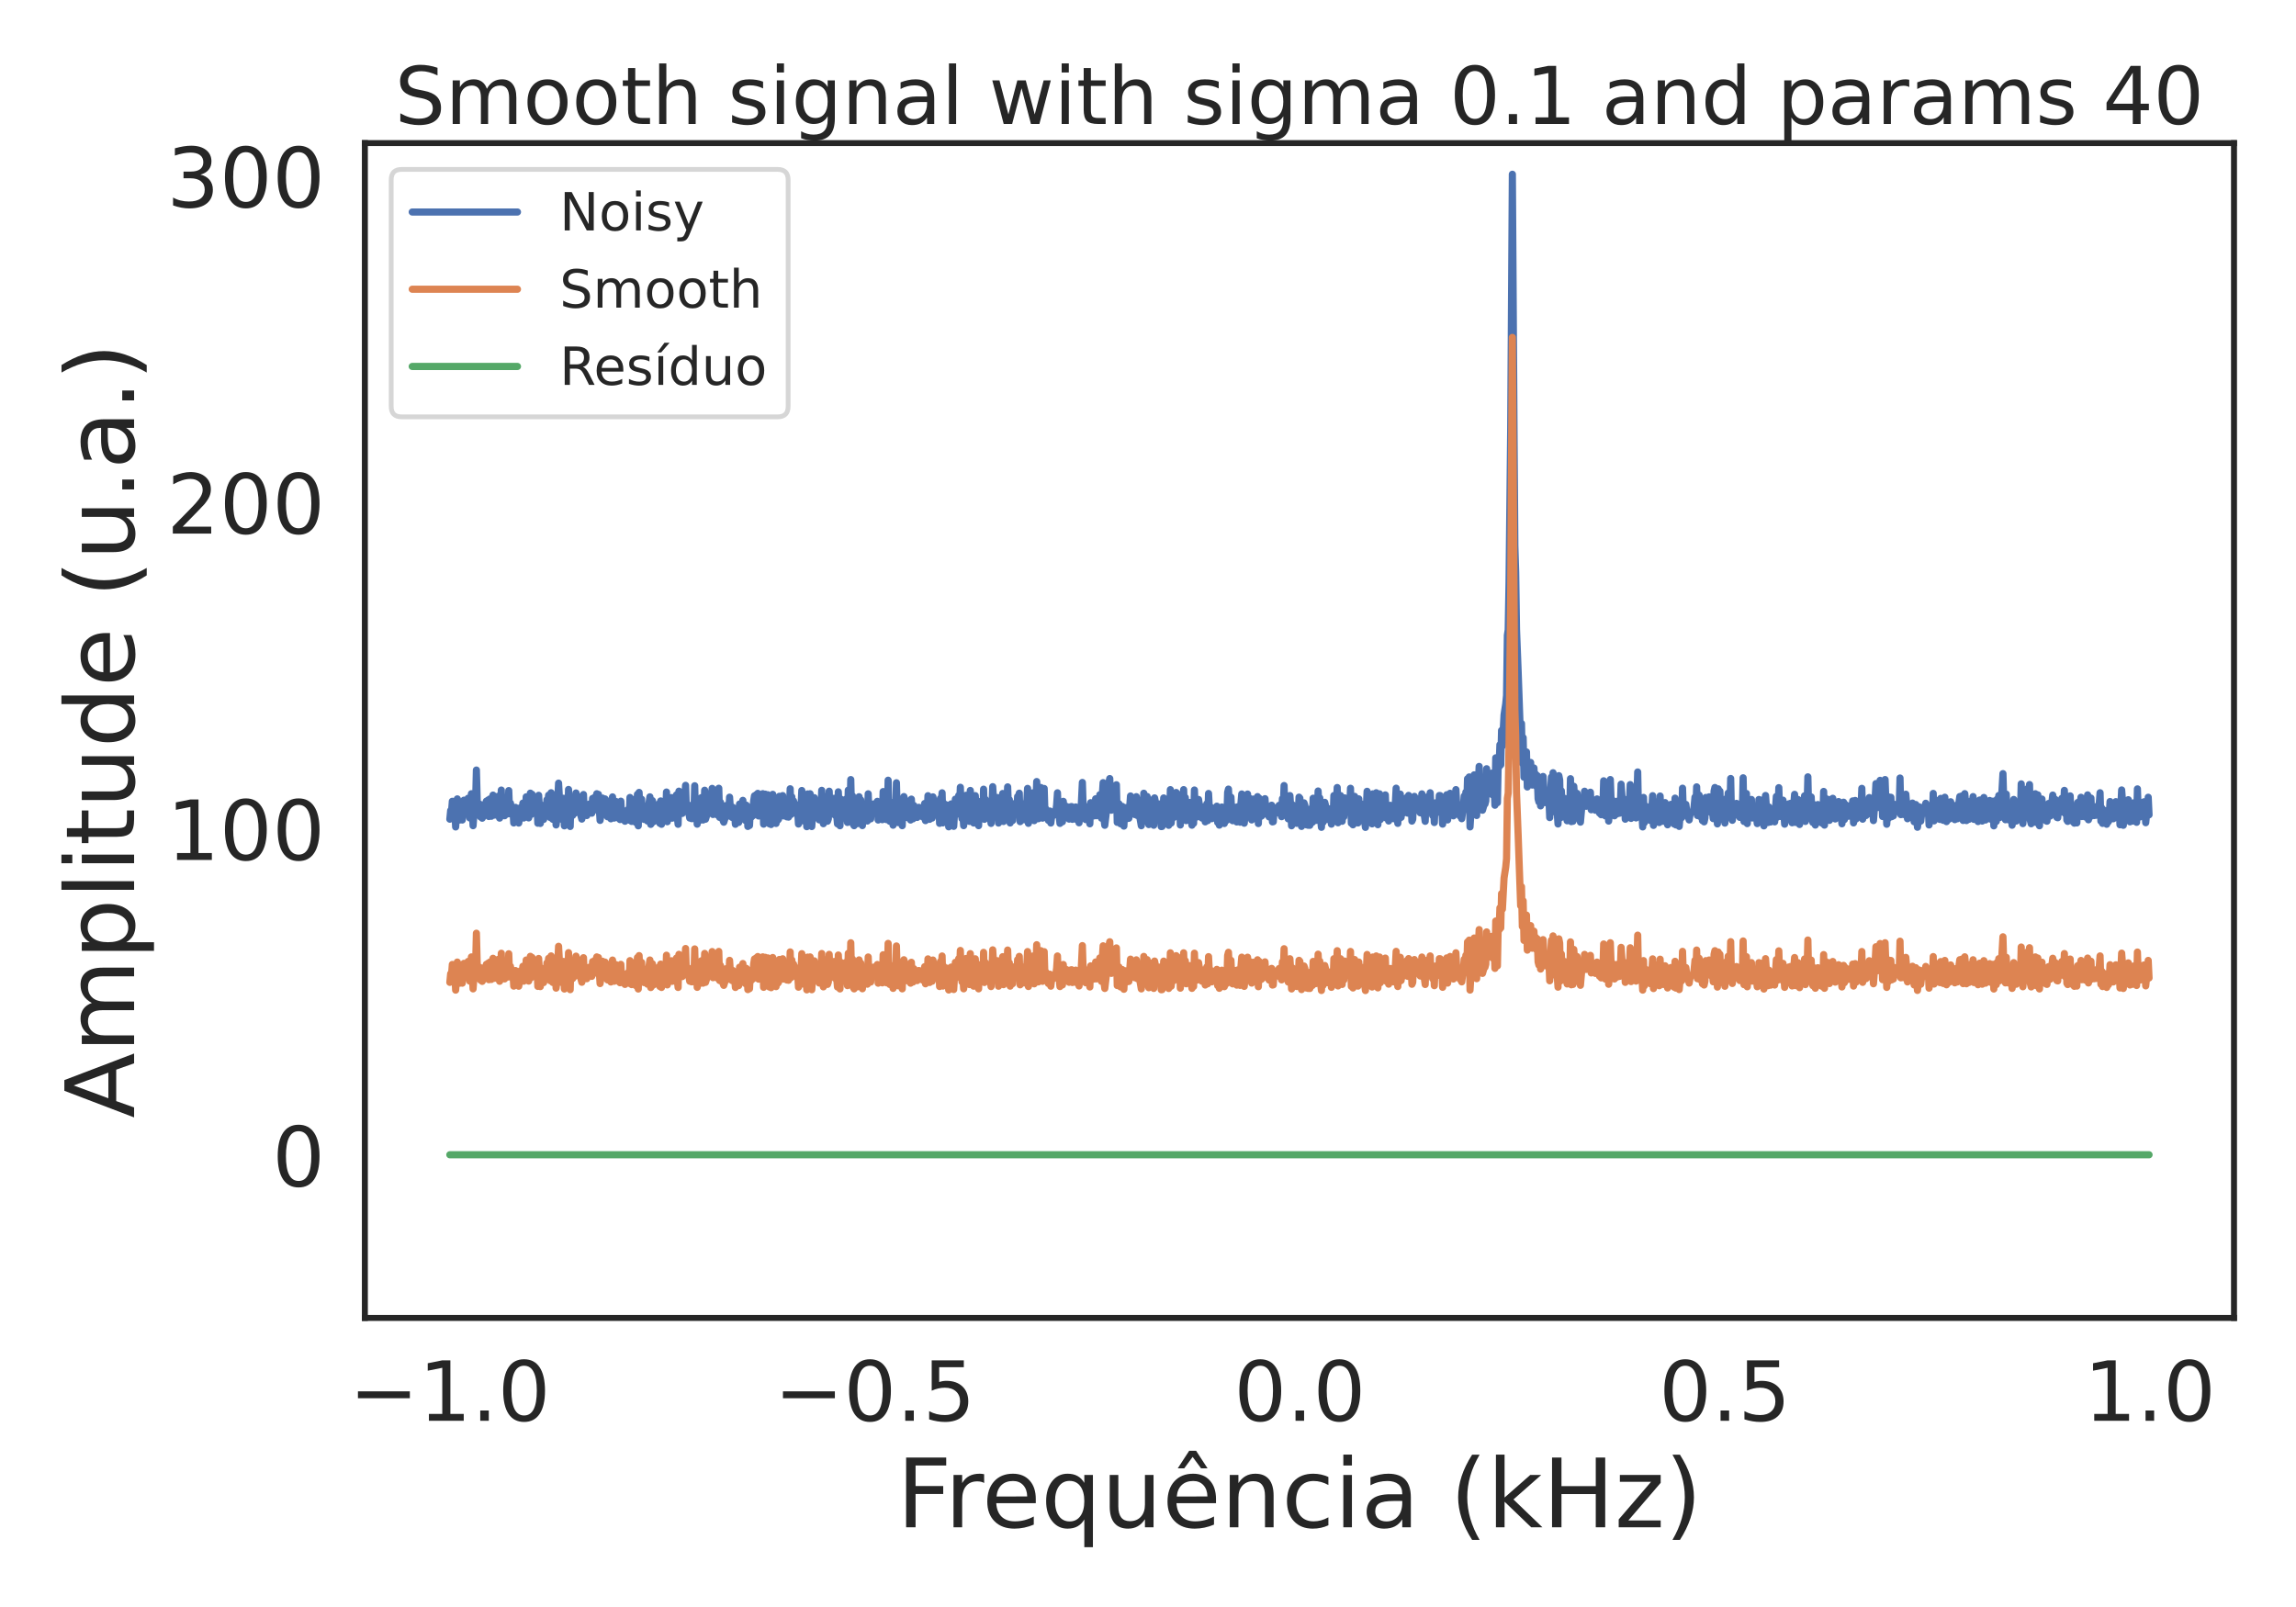 <?xml version="1.0" encoding="utf-8" standalone="no"?>
<!DOCTYPE svg PUBLIC "-//W3C//DTD SVG 1.1//EN"
  "http://www.w3.org/Graphics/SVG/1.1/DTD/svg11.dtd">
<!-- Created with matplotlib (https://matplotlib.org/) -->
<svg height="504pt" version="1.1" viewBox="0 0 720 504" width="720pt" xmlns="http://www.w3.org/2000/svg" xmlns:xlink="http://www.w3.org/1999/xlink">
 <defs>
  <style type="text/css">*{stroke-linecap:butt;stroke-linejoin:round;}</style>
 </defs>
 <g id="figure_1">
  <g id="patch_1">
   <path d="M 0 504 
L 720 504 
L 720 0 
L 0 0 
z
" style="fill:#ffffff;"/>
  </g>
  <g id="axes_1">
   <g id="patch_2">
    <path d="M 114.42 413.34 
L 700.56 413.34 
L 700.56 44.88 
L 114.42 44.88 
z
" style="fill:#ffffff;"/>
   </g>
   <g id="matplotlib.axis_1">
    <g id="xtick_1">
     <g id="text_1">
      <!-- −1.0 -->
      <g style="fill:#262626;" transform="translate(109.495 445.596)scale(0.26 -0.26)">
       <defs>
        <path d="M 10.594 35.5 
L 73.188 35.5 
L 73.188 27.203 
L 10.594 27.203 
z
" id="DejaVuSans-8722"/>
        <path d="M 12.406 8.297 
L 28.516 8.297 
L 28.516 63.922 
L 10.984 60.406 
L 10.984 69.391 
L 28.422 72.906 
L 38.281 72.906 
L 38.281 8.297 
L 54.391 8.297 
L 54.391 0 
L 12.406 0 
z
" id="DejaVuSans-49"/>
        <path d="M 10.688 12.406 
L 21 12.406 
L 21 0 
L 10.688 0 
z
" id="DejaVuSans-46"/>
        <path d="M 31.781 66.406 
Q 24.172 66.406 20.328 58.906 
Q 16.5 51.422 16.5 36.375 
Q 16.5 21.391 20.328 13.891 
Q 24.172 6.391 31.781 6.391 
Q 39.453 6.391 43.281 13.891 
Q 47.125 21.391 47.125 36.375 
Q 47.125 51.422 43.281 58.906 
Q 39.453 66.406 31.781 66.406 
z
M 31.781 74.219 
Q 44.047 74.219 50.516 64.516 
Q 56.984 54.828 56.984 36.375 
Q 56.984 17.969 50.516 8.266 
Q 44.047 -1.422 31.781 -1.422 
Q 19.531 -1.422 13.062 8.266 
Q 6.594 17.969 6.594 36.375 
Q 6.594 54.828 13.062 64.516 
Q 19.531 74.219 31.781 74.219 
z
" id="DejaVuSans-48"/>
       </defs>
       <use xlink:href="#DejaVuSans-8722"/>
       <use x="83.789" xlink:href="#DejaVuSans-49"/>
       <use x="147.412" xlink:href="#DejaVuSans-46"/>
       <use x="179.199" xlink:href="#DejaVuSans-48"/>
      </g>
     </g>
    </g>
    <g id="xtick_2">
     <g id="text_2">
      <!-- −0.5 -->
      <g style="fill:#262626;" transform="translate(242.774 445.596)scale(0.26 -0.26)">
       <defs>
        <path d="M 10.797 72.906 
L 49.516 72.906 
L 49.516 64.594 
L 19.828 64.594 
L 19.828 46.734 
Q 21.969 47.469 24.109 47.828 
Q 26.266 48.188 28.422 48.188 
Q 40.625 48.188 47.75 41.5 
Q 54.891 34.812 54.891 23.391 
Q 54.891 11.625 47.562 5.094 
Q 40.234 -1.422 26.906 -1.422 
Q 22.312 -1.422 17.547 -0.641 
Q 12.797 0.141 7.719 1.703 
L 7.719 11.625 
Q 12.109 9.234 16.797 8.062 
Q 21.484 6.891 26.703 6.891 
Q 35.156 6.891 40.078 11.328 
Q 45.016 15.766 45.016 23.391 
Q 45.016 31 40.078 35.438 
Q 35.156 39.891 26.703 39.891 
Q 22.75 39.891 18.812 39.016 
Q 14.891 38.141 10.797 36.281 
z
" id="DejaVuSans-53"/>
       </defs>
       <use xlink:href="#DejaVuSans-8722"/>
       <use x="83.789" xlink:href="#DejaVuSans-48"/>
       <use x="147.412" xlink:href="#DejaVuSans-46"/>
       <use x="179.199" xlink:href="#DejaVuSans-53"/>
      </g>
     </g>
    </g>
    <g id="xtick_3">
     <g id="text_3">
      <!-- 0.0 -->
      <g style="fill:#262626;" transform="translate(386.946 445.596)scale(0.26 -0.26)">
       <use xlink:href="#DejaVuSans-48"/>
       <use x="63.623" xlink:href="#DejaVuSans-46"/>
       <use x="95.41" xlink:href="#DejaVuSans-48"/>
      </g>
     </g>
    </g>
    <g id="xtick_4">
     <g id="text_4">
      <!-- 0.5 -->
      <g style="fill:#262626;" transform="translate(520.225 445.596)scale(0.26 -0.26)">
       <use xlink:href="#DejaVuSans-48"/>
       <use x="63.623" xlink:href="#DejaVuSans-46"/>
       <use x="95.41" xlink:href="#DejaVuSans-53"/>
      </g>
     </g>
    </g>
    <g id="xtick_5">
     <g id="text_5">
      <!-- 1.0 -->
      <g style="fill:#262626;" transform="translate(653.504 445.596)scale(0.26 -0.26)">
       <use xlink:href="#DejaVuSans-49"/>
       <use x="63.623" xlink:href="#DejaVuSans-46"/>
       <use x="95.41" xlink:href="#DejaVuSans-48"/>
      </g>
     </g>
    </g>
    <g id="text_6">
     <!-- Frequência (kHz) -->
     <g style="fill:#262626;" transform="translate(281.209 478.998)scale(0.3 -0.3)">
      <defs>
       <path d="M 9.812 72.906 
L 51.703 72.906 
L 51.703 64.594 
L 19.672 64.594 
L 19.672 43.109 
L 48.578 43.109 
L 48.578 34.812 
L 19.672 34.812 
L 19.672 0 
L 9.812 0 
z
" id="DejaVuSans-70"/>
       <path d="M 41.109 46.297 
Q 39.594 47.172 37.812 47.578 
Q 36.031 48 33.891 48 
Q 26.266 48 22.188 43.047 
Q 18.109 38.094 18.109 28.812 
L 18.109 0 
L 9.078 0 
L 9.078 54.688 
L 18.109 54.688 
L 18.109 46.188 
Q 20.953 51.172 25.484 53.578 
Q 30.031 56 36.531 56 
Q 37.453 56 38.578 55.875 
Q 39.703 55.766 41.062 55.516 
z
" id="DejaVuSans-114"/>
       <path d="M 56.203 29.594 
L 56.203 25.203 
L 14.891 25.203 
Q 15.484 15.922 20.484 11.062 
Q 25.484 6.203 34.422 6.203 
Q 39.594 6.203 44.453 7.469 
Q 49.312 8.734 54.109 11.281 
L 54.109 2.781 
Q 49.266 0.734 44.188 -0.344 
Q 39.109 -1.422 33.891 -1.422 
Q 20.797 -1.422 13.156 6.188 
Q 5.516 13.812 5.516 26.812 
Q 5.516 40.234 12.766 48.109 
Q 20.016 56 32.328 56 
Q 43.359 56 49.781 48.891 
Q 56.203 41.797 56.203 29.594 
z
M 47.219 32.234 
Q 47.125 39.594 43.094 43.984 
Q 39.062 48.391 32.422 48.391 
Q 24.906 48.391 20.391 44.141 
Q 15.875 39.891 15.188 32.172 
z
" id="DejaVuSans-101"/>
       <path d="M 14.797 27.297 
Q 14.797 17.391 18.875 11.75 
Q 22.953 6.109 30.078 6.109 
Q 37.203 6.109 41.297 11.75 
Q 45.406 17.391 45.406 27.297 
Q 45.406 37.203 41.297 42.844 
Q 37.203 48.484 30.078 48.484 
Q 22.953 48.484 18.875 42.844 
Q 14.797 37.203 14.797 27.297 
z
M 45.406 8.203 
Q 42.578 3.328 38.25 0.953 
Q 33.938 -1.422 27.875 -1.422 
Q 17.969 -1.422 11.734 6.484 
Q 5.516 14.406 5.516 27.297 
Q 5.516 40.188 11.734 48.094 
Q 17.969 56 27.875 56 
Q 33.938 56 38.25 53.625 
Q 42.578 51.266 45.406 46.391 
L 45.406 54.688 
L 54.391 54.688 
L 54.391 -20.797 
L 45.406 -20.797 
z
" id="DejaVuSans-113"/>
       <path d="M 8.5 21.578 
L 8.5 54.688 
L 17.484 54.688 
L 17.484 21.922 
Q 17.484 14.156 20.5 10.266 
Q 23.531 6.391 29.594 6.391 
Q 36.859 6.391 41.078 11.031 
Q 45.312 15.672 45.312 23.688 
L 45.312 54.688 
L 54.297 54.688 
L 54.297 0 
L 45.312 0 
L 45.312 8.406 
Q 42.047 3.422 37.719 1 
Q 33.406 -1.422 27.688 -1.422 
Q 18.266 -1.422 13.375 4.438 
Q 8.5 10.297 8.5 21.578 
z
M 31.109 56 
z
" id="DejaVuSans-117"/>
       <path d="M 56.203 29.594 
L 56.203 25.203 
L 14.891 25.203 
Q 15.484 15.922 20.484 11.062 
Q 25.484 6.203 34.422 6.203 
Q 39.594 6.203 44.453 7.469 
Q 49.312 8.734 54.109 11.281 
L 54.109 2.781 
Q 49.266 0.734 44.188 -0.344 
Q 39.109 -1.422 33.891 -1.422 
Q 20.797 -1.422 13.156 6.188 
Q 5.516 13.812 5.516 26.812 
Q 5.516 40.234 12.766 48.109 
Q 20.016 56 32.328 56 
Q 43.359 56 49.781 48.891 
Q 56.203 41.797 56.203 29.594 
z
M 47.219 32.234 
Q 47.125 39.594 43.094 43.984 
Q 39.062 48.391 32.422 48.391 
Q 24.906 48.391 20.391 44.141 
Q 15.875 39.891 15.188 32.172 
z
M 28.172 79.984 
L 35.406 79.984 
L 47.359 61.625 
L 40.578 61.625 
L 31.781 73.578 
L 23 61.625 
L 16.219 61.625 
z
" id="DejaVuSans-234"/>
       <path d="M 54.891 33.016 
L 54.891 0 
L 45.906 0 
L 45.906 32.719 
Q 45.906 40.484 42.875 44.328 
Q 39.844 48.188 33.797 48.188 
Q 26.516 48.188 22.312 43.547 
Q 18.109 38.922 18.109 30.906 
L 18.109 0 
L 9.078 0 
L 9.078 54.688 
L 18.109 54.688 
L 18.109 46.188 
Q 21.344 51.125 25.703 53.562 
Q 30.078 56 35.797 56 
Q 45.219 56 50.047 50.172 
Q 54.891 44.344 54.891 33.016 
z
" id="DejaVuSans-110"/>
       <path d="M 48.781 52.594 
L 48.781 44.188 
Q 44.969 46.297 41.141 47.344 
Q 37.312 48.391 33.406 48.391 
Q 24.656 48.391 19.812 42.844 
Q 14.984 37.312 14.984 27.297 
Q 14.984 17.281 19.812 11.734 
Q 24.656 6.203 33.406 6.203 
Q 37.312 6.203 41.141 7.25 
Q 44.969 8.297 48.781 10.406 
L 48.781 2.094 
Q 45.016 0.344 40.984 -0.531 
Q 36.969 -1.422 32.422 -1.422 
Q 20.062 -1.422 12.781 6.344 
Q 5.516 14.109 5.516 27.297 
Q 5.516 40.672 12.859 48.328 
Q 20.219 56 33.016 56 
Q 37.156 56 41.109 55.141 
Q 45.062 54.297 48.781 52.594 
z
" id="DejaVuSans-99"/>
       <path d="M 9.422 54.688 
L 18.406 54.688 
L 18.406 0 
L 9.422 0 
z
M 9.422 75.984 
L 18.406 75.984 
L 18.406 64.594 
L 9.422 64.594 
z
" id="DejaVuSans-105"/>
       <path d="M 34.281 27.484 
Q 23.391 27.484 19.188 25 
Q 14.984 22.516 14.984 16.5 
Q 14.984 11.719 18.141 8.906 
Q 21.297 6.109 26.703 6.109 
Q 34.188 6.109 38.703 11.406 
Q 43.219 16.703 43.219 25.484 
L 43.219 27.484 
z
M 52.203 31.203 
L 52.203 0 
L 43.219 0 
L 43.219 8.297 
Q 40.141 3.328 35.547 0.953 
Q 30.953 -1.422 24.312 -1.422 
Q 15.922 -1.422 10.953 3.297 
Q 6 8.016 6 15.922 
Q 6 25.141 12.172 29.828 
Q 18.359 34.516 30.609 34.516 
L 43.219 34.516 
L 43.219 35.406 
Q 43.219 41.609 39.141 45 
Q 35.062 48.391 27.688 48.391 
Q 23 48.391 18.547 47.266 
Q 14.109 46.141 10.016 43.891 
L 10.016 52.203 
Q 14.938 54.109 19.578 55.047 
Q 24.219 56 28.609 56 
Q 40.484 56 46.344 49.844 
Q 52.203 43.703 52.203 31.203 
z
" id="DejaVuSans-97"/>
       <path id="DejaVuSans-32"/>
       <path d="M 31 75.875 
Q 24.469 64.656 21.281 53.656 
Q 18.109 42.672 18.109 31.391 
Q 18.109 20.125 21.312 9.062 
Q 24.516 -2 31 -13.188 
L 23.188 -13.188 
Q 15.875 -1.703 12.234 9.375 
Q 8.594 20.453 8.594 31.391 
Q 8.594 42.281 12.203 53.312 
Q 15.828 64.359 23.188 75.875 
z
" id="DejaVuSans-40"/>
       <path d="M 9.078 75.984 
L 18.109 75.984 
L 18.109 31.109 
L 44.922 54.688 
L 56.391 54.688 
L 27.391 29.109 
L 57.625 0 
L 45.906 0 
L 18.109 26.703 
L 18.109 0 
L 9.078 0 
z
" id="DejaVuSans-107"/>
       <path d="M 9.812 72.906 
L 19.672 72.906 
L 19.672 43.016 
L 55.516 43.016 
L 55.516 72.906 
L 65.375 72.906 
L 65.375 0 
L 55.516 0 
L 55.516 34.719 
L 19.672 34.719 
L 19.672 0 
L 9.812 0 
z
" id="DejaVuSans-72"/>
       <path d="M 5.516 54.688 
L 48.188 54.688 
L 48.188 46.484 
L 14.406 7.172 
L 48.188 7.172 
L 48.188 0 
L 4.297 0 
L 4.297 8.203 
L 38.094 47.516 
L 5.516 47.516 
z
" id="DejaVuSans-122"/>
       <path d="M 8.016 75.875 
L 15.828 75.875 
Q 23.141 64.359 26.781 53.312 
Q 30.422 42.281 30.422 31.391 
Q 30.422 20.453 26.781 9.375 
Q 23.141 -1.703 15.828 -13.188 
L 8.016 -13.188 
Q 14.5 -2 17.703 9.062 
Q 20.906 20.125 20.906 31.391 
Q 20.906 42.672 17.703 53.656 
Q 14.5 64.656 8.016 75.875 
z
" id="DejaVuSans-41"/>
      </defs>
      <use xlink:href="#DejaVuSans-70"/>
      <use x="50.27" xlink:href="#DejaVuSans-114"/>
      <use x="89.133" xlink:href="#DejaVuSans-101"/>
      <use x="150.656" xlink:href="#DejaVuSans-113"/>
      <use x="214.133" xlink:href="#DejaVuSans-117"/>
      <use x="277.512" xlink:href="#DejaVuSans-234"/>
      <use x="339.035" xlink:href="#DejaVuSans-110"/>
      <use x="402.414" xlink:href="#DejaVuSans-99"/>
      <use x="457.395" xlink:href="#DejaVuSans-105"/>
      <use x="485.178" xlink:href="#DejaVuSans-97"/>
      <use x="546.457" xlink:href="#DejaVuSans-32"/>
      <use x="578.244" xlink:href="#DejaVuSans-40"/>
      <use x="617.258" xlink:href="#DejaVuSans-107"/>
      <use x="675.168" xlink:href="#DejaVuSans-72"/>
      <use x="750.363" xlink:href="#DejaVuSans-122"/>
      <use x="802.854" xlink:href="#DejaVuSans-41"/>
     </g>
    </g>
   </g>
   <g id="matplotlib.axis_2">
    <g id="ytick_1">
     <g id="text_7">
      <!-- 0 -->
      <g style="fill:#262626;" transform="translate(85.377 372.043)scale(0.26 -0.26)">
       <use xlink:href="#DejaVuSans-48"/>
      </g>
     </g>
    </g>
    <g id="ytick_2">
     <g id="text_8">
      <!-- 100 -->
      <g style="fill:#262626;" transform="translate(52.292 269.693)scale(0.26 -0.26)">
       <use xlink:href="#DejaVuSans-49"/>
       <use x="63.623" xlink:href="#DejaVuSans-48"/>
       <use x="127.246" xlink:href="#DejaVuSans-48"/>
      </g>
     </g>
    </g>
    <g id="ytick_3">
     <g id="text_9">
      <!-- 200 -->
      <g style="fill:#262626;" transform="translate(52.292 167.343)scale(0.26 -0.26)">
       <defs>
        <path d="M 19.188 8.297 
L 53.609 8.297 
L 53.609 0 
L 7.328 0 
L 7.328 8.297 
Q 12.938 14.109 22.625 23.891 
Q 32.328 33.688 34.812 36.531 
Q 39.547 41.844 41.422 45.531 
Q 43.312 49.219 43.312 52.781 
Q 43.312 58.594 39.234 62.25 
Q 35.156 65.922 28.609 65.922 
Q 23.969 65.922 18.812 64.312 
Q 13.672 62.703 7.812 59.422 
L 7.812 69.391 
Q 13.766 71.781 18.938 73 
Q 24.125 74.219 28.422 74.219 
Q 39.75 74.219 46.484 68.547 
Q 53.219 62.891 53.219 53.422 
Q 53.219 48.922 51.531 44.891 
Q 49.859 40.875 45.406 35.406 
Q 44.188 33.984 37.641 27.219 
Q 31.109 20.453 19.188 8.297 
z
" id="DejaVuSans-50"/>
       </defs>
       <use xlink:href="#DejaVuSans-50"/>
       <use x="63.623" xlink:href="#DejaVuSans-48"/>
       <use x="127.246" xlink:href="#DejaVuSans-48"/>
      </g>
     </g>
    </g>
    <g id="ytick_4">
     <g id="text_10">
      <!-- 300 -->
      <g style="fill:#262626;" transform="translate(52.292 64.993)scale(0.26 -0.26)">
       <defs>
        <path d="M 40.578 39.312 
Q 47.656 37.797 51.625 33 
Q 55.609 28.219 55.609 21.188 
Q 55.609 10.406 48.188 4.484 
Q 40.766 -1.422 27.094 -1.422 
Q 22.516 -1.422 17.656 -0.516 
Q 12.797 0.391 7.625 2.203 
L 7.625 11.719 
Q 11.719 9.328 16.594 8.109 
Q 21.484 6.891 26.812 6.891 
Q 36.078 6.891 40.938 10.547 
Q 45.797 14.203 45.797 21.188 
Q 45.797 27.641 41.281 31.266 
Q 36.766 34.906 28.719 34.906 
L 20.219 34.906 
L 20.219 43.016 
L 29.109 43.016 
Q 36.375 43.016 40.234 45.922 
Q 44.094 48.828 44.094 54.297 
Q 44.094 59.906 40.109 62.906 
Q 36.141 65.922 28.719 65.922 
Q 24.656 65.922 20.016 65.031 
Q 15.375 64.156 9.812 62.312 
L 9.812 71.094 
Q 15.438 72.656 20.344 73.438 
Q 25.25 74.219 29.594 74.219 
Q 40.828 74.219 47.359 69.109 
Q 53.906 64.016 53.906 55.328 
Q 53.906 49.266 50.438 45.094 
Q 46.969 40.922 40.578 39.312 
z
" id="DejaVuSans-51"/>
       </defs>
       <use xlink:href="#DejaVuSans-51"/>
       <use x="63.623" xlink:href="#DejaVuSans-48"/>
       <use x="127.246" xlink:href="#DejaVuSans-48"/>
      </g>
     </g>
    </g>
    <g id="text_11">
     <!-- Amplitude (u.a.) -->
     <g style="fill:#262626;" transform="translate(42.053 350.683)rotate(-90)scale(0.3 -0.3)">
      <defs>
       <path d="M 34.188 63.188 
L 20.797 26.906 
L 47.609 26.906 
z
M 28.609 72.906 
L 39.797 72.906 
L 67.578 0 
L 57.328 0 
L 50.688 18.703 
L 17.828 18.703 
L 11.188 0 
L 0.781 0 
z
" id="DejaVuSans-65"/>
       <path d="M 52 44.188 
Q 55.375 50.25 60.062 53.125 
Q 64.75 56 71.094 56 
Q 79.641 56 84.281 50.016 
Q 88.922 44.047 88.922 33.016 
L 88.922 0 
L 79.891 0 
L 79.891 32.719 
Q 79.891 40.578 77.094 44.375 
Q 74.312 48.188 68.609 48.188 
Q 61.625 48.188 57.562 43.547 
Q 53.516 38.922 53.516 30.906 
L 53.516 0 
L 44.484 0 
L 44.484 32.719 
Q 44.484 40.625 41.703 44.406 
Q 38.922 48.188 33.109 48.188 
Q 26.219 48.188 22.156 43.531 
Q 18.109 38.875 18.109 30.906 
L 18.109 0 
L 9.078 0 
L 9.078 54.688 
L 18.109 54.688 
L 18.109 46.188 
Q 21.188 51.219 25.484 53.609 
Q 29.781 56 35.688 56 
Q 41.656 56 45.828 52.969 
Q 50 49.953 52 44.188 
z
" id="DejaVuSans-109"/>
       <path d="M 18.109 8.203 
L 18.109 -20.797 
L 9.078 -20.797 
L 9.078 54.688 
L 18.109 54.688 
L 18.109 46.391 
Q 20.953 51.266 25.266 53.625 
Q 29.594 56 35.594 56 
Q 45.562 56 51.781 48.094 
Q 58.016 40.188 58.016 27.297 
Q 58.016 14.406 51.781 6.484 
Q 45.562 -1.422 35.594 -1.422 
Q 29.594 -1.422 25.266 0.953 
Q 20.953 3.328 18.109 8.203 
z
M 48.688 27.297 
Q 48.688 37.203 44.609 42.844 
Q 40.531 48.484 33.406 48.484 
Q 26.266 48.484 22.188 42.844 
Q 18.109 37.203 18.109 27.297 
Q 18.109 17.391 22.188 11.75 
Q 26.266 6.109 33.406 6.109 
Q 40.531 6.109 44.609 11.75 
Q 48.688 17.391 48.688 27.297 
z
" id="DejaVuSans-112"/>
       <path d="M 9.422 75.984 
L 18.406 75.984 
L 18.406 0 
L 9.422 0 
z
" id="DejaVuSans-108"/>
       <path d="M 18.312 70.219 
L 18.312 54.688 
L 36.812 54.688 
L 36.812 47.703 
L 18.312 47.703 
L 18.312 18.016 
Q 18.312 11.328 20.141 9.422 
Q 21.969 7.516 27.594 7.516 
L 36.812 7.516 
L 36.812 0 
L 27.594 0 
Q 17.188 0 13.234 3.875 
Q 9.281 7.766 9.281 18.016 
L 9.281 47.703 
L 2.688 47.703 
L 2.688 54.688 
L 9.281 54.688 
L 9.281 70.219 
z
" id="DejaVuSans-116"/>
       <path d="M 45.406 46.391 
L 45.406 75.984 
L 54.391 75.984 
L 54.391 0 
L 45.406 0 
L 45.406 8.203 
Q 42.578 3.328 38.25 0.953 
Q 33.938 -1.422 27.875 -1.422 
Q 17.969 -1.422 11.734 6.484 
Q 5.516 14.406 5.516 27.297 
Q 5.516 40.188 11.734 48.094 
Q 17.969 56 27.875 56 
Q 33.938 56 38.25 53.625 
Q 42.578 51.266 45.406 46.391 
z
M 14.797 27.297 
Q 14.797 17.391 18.875 11.75 
Q 22.953 6.109 30.078 6.109 
Q 37.203 6.109 41.297 11.75 
Q 45.406 17.391 45.406 27.297 
Q 45.406 37.203 41.297 42.844 
Q 37.203 48.484 30.078 48.484 
Q 22.953 48.484 18.875 42.844 
Q 14.797 37.203 14.797 27.297 
z
" id="DejaVuSans-100"/>
      </defs>
      <use xlink:href="#DejaVuSans-65"/>
      <use x="68.408" xlink:href="#DejaVuSans-109"/>
      <use x="165.82" xlink:href="#DejaVuSans-112"/>
      <use x="229.297" xlink:href="#DejaVuSans-108"/>
      <use x="257.08" xlink:href="#DejaVuSans-105"/>
      <use x="284.863" xlink:href="#DejaVuSans-116"/>
      <use x="324.072" xlink:href="#DejaVuSans-117"/>
      <use x="387.451" xlink:href="#DejaVuSans-100"/>
      <use x="450.928" xlink:href="#DejaVuSans-101"/>
      <use x="512.451" xlink:href="#DejaVuSans-32"/>
      <use x="544.238" xlink:href="#DejaVuSans-40"/>
      <use x="583.252" xlink:href="#DejaVuSans-117"/>
      <use x="646.631" xlink:href="#DejaVuSans-46"/>
      <use x="678.418" xlink:href="#DejaVuSans-97"/>
      <use x="739.697" xlink:href="#DejaVuSans-46"/>
      <use x="771.484" xlink:href="#DejaVuSans-41"/>
     </g>
    </g>
   </g>
   <g id="line2d_1">
    <path clip-path="url(#p404903a0f8)" d="M 141.063 256.919 
L 141.323 254.2 
L 141.583 254.67 
L 141.844 251.304 
L 142.104 252.505 
L 142.364 252.931 
L 142.625 254.091 
L 142.885 259.355 
L 143.145 256.008 
L 143.406 250.556 
L 143.666 254.476 
L 143.926 255.431 
L 144.186 257.182 
L 144.447 256.346 
L 144.707 256.374 
L 144.967 257.18 
L 145.488 250.959 
L 145.748 251.361 
L 146.269 255.139 
L 146.79 250.356 
L 147.31 256.541 
L 147.831 248.937 
L 148.351 258.962 
L 148.612 255.359 
L 148.872 255 
L 149.132 252.454 
L 149.393 241.507 
L 149.653 251.481 
L 149.913 252.867 
L 150.174 253.047 
L 150.434 252.189 
L 150.694 256.218 
L 150.955 253.635 
L 151.215 256.613 
L 151.475 256.149 
L 151.996 252.181 
L 152.256 255.242 
L 152.516 251.262 
L 152.777 255.393 
L 153.037 250.931 
L 153.297 256.084 
L 153.558 250.603 
L 153.818 251.848 
L 154.078 256.006 
L 154.339 250.284 
L 154.599 249.369 
L 154.859 250.755 
L 155.119 255.652 
L 155.38 254.798 
L 155.64 251.186 
L 155.9 253.039 
L 156.161 249.739 
L 156.421 255.897 
L 156.681 256.588 
L 156.942 256.036 
L 157.202 247.787 
L 157.462 255.231 
L 157.723 252.355 
L 157.983 251.984 
L 158.243 255.839 
L 158.503 252.664 
L 158.764 252.657 
L 159.024 254.83 
L 159.284 255.24 
L 159.545 247.951 
L 159.805 255.211 
L 160.065 251.87 
L 160.586 254.765 
L 160.846 253.606 
L 161.107 258.102 
L 161.367 254.258 
L 161.627 253.211 
L 161.888 257.776 
L 162.408 255.969 
L 162.668 258.134 
L 162.929 256.545 
L 163.189 253.315 
L 163.449 255.947 
L 163.71 254.78 
L 163.97 251.878 
L 164.23 256.554 
L 164.491 251.811 
L 164.751 255.131 
L 165.011 249.91 
L 165.272 252.509 
L 165.532 251.6 
L 165.792 256.523 
L 166.052 253.532 
L 166.313 248.752 
L 166.573 255.446 
L 166.833 249.099 
L 167.094 254.353 
L 167.354 254.131 
L 167.614 254.513 
L 167.875 252.303 
L 168.135 253.074 
L 168.395 251.683 
L 168.656 258.186 
L 168.916 249.431 
L 169.437 258.251 
L 169.697 252.444 
L 169.957 255.032 
L 170.217 253.997 
L 170.478 256.996 
L 170.998 253.861 
L 171.259 255.172 
L 171.519 250.825 
L 171.779 251.816 
L 172.04 249.391 
L 172.3 254.492 
L 172.56 256.41 
L 172.821 248.629 
L 173.081 254.809 
L 173.341 256.951 
L 173.862 254.778 
L 174.122 252.324 
L 174.382 258.728 
L 174.643 256.789 
L 175.163 245.613 
L 175.684 255.18 
L 175.944 253.426 
L 176.205 254.398 
L 176.465 257.158 
L 176.725 250.355 
L 176.986 259.011 
L 177.246 257.825 
L 177.506 251.432 
L 177.766 256.448 
L 178.027 258.301 
L 178.287 247.599 
L 178.808 259.209 
L 179.068 249.943 
L 179.589 255.718 
L 179.849 251.836 
L 180.109 252.67 
L 180.37 254.972 
L 180.63 248.701 
L 180.89 254.325 
L 181.15 253.947 
L 181.411 254.506 
L 181.671 254.171 
L 181.931 249.907 
L 182.192 255.902 
L 182.452 256.89 
L 182.712 255.709 
L 182.973 249.184 
L 183.233 255.278 
L 183.493 253.171 
L 183.754 255.336 
L 184.014 255.777 
L 184.274 255.117 
L 184.534 253.136 
L 184.795 252.176 
L 185.576 255.039 
L 185.836 250.399 
L 186.096 250.63 
L 186.357 253.468 
L 186.617 249.942 
L 186.877 253.999 
L 187.138 248.937 
L 187.398 252.691 
L 187.658 249.133 
L 188.179 257.302 
L 188.699 254.003 
L 188.96 250.302 
L 189.48 252.855 
L 189.741 250.563 
L 190.261 253.127 
L 190.522 256.16 
L 190.782 254.046 
L 191.042 254.532 
L 191.563 256.804 
L 191.823 251.086 
L 192.083 249.925 
L 192.344 255.75 
L 192.604 256.574 
L 192.864 252.687 
L 193.125 251.338 
L 193.385 252.095 
L 193.645 251.809 
L 193.906 255.53 
L 194.166 256.761 
L 194.426 257.036 
L 194.687 251.269 
L 194.947 256.894 
L 195.207 256.997 
L 195.468 255.111 
L 195.988 257.565 
L 196.248 256.081 
L 196.509 255.959 
L 196.769 254.016 
L 197.029 254.398 
L 197.29 257.229 
L 197.55 250.106 
L 197.81 252.391 
L 198.071 257.624 
L 198.331 250.714 
L 198.591 253.289 
L 198.852 252.323 
L 199.372 257.933 
L 199.632 256.601 
L 199.893 249.135 
L 200.153 259.003 
L 200.413 248.523 
L 200.674 254.414 
L 201.194 250.652 
L 201.455 255.138 
L 201.975 256.996 
L 202.236 252.864 
L 202.756 256.666 
L 203.017 257.484 
L 203.537 251.879 
L 203.797 249.909 
L 204.058 258.552 
L 204.318 258.211 
L 204.578 251.085 
L 204.839 252.322 
L 205.099 257.617 
L 205.359 253.873 
L 205.62 255.609 
L 205.88 253.739 
L 206.661 252.084 
L 206.921 258.218 
L 207.181 251.198 
L 207.442 258.525 
L 207.702 252.188 
L 207.962 255.573 
L 208.223 257.453 
L 208.483 251.321 
L 208.743 256.433 
L 209.004 248.405 
L 209.264 257.717 
L 209.524 251.118 
L 209.785 256.83 
L 210.045 250.519 
L 210.305 251.951 
L 210.565 250.146 
L 210.826 256.599 
L 211.086 252.152 
L 211.346 254.184 
L 211.607 252.508 
L 211.867 255.534 
L 212.127 249.303 
L 212.388 256.229 
L 212.648 258.522 
L 212.908 248.132 
L 213.689 254.407 
L 213.95 255.116 
L 214.21 251.959 
L 214.47 254.567 
L 214.991 246.306 
L 215.251 254.302 
L 215.772 252.402 
L 216.032 255.074 
L 216.292 256.565 
L 216.553 253.425 
L 216.813 256.739 
L 217.073 256.748 
L 217.334 254.903 
L 217.594 255.692 
L 217.854 246.433 
L 218.114 256.458 
L 218.375 251.416 
L 218.635 258.482 
L 219.156 254.412 
L 219.416 257.296 
L 219.676 254.917 
L 219.937 250.156 
L 220.197 256.361 
L 220.457 257.18 
L 220.718 255.846 
L 220.978 247.837 
L 221.238 256.93 
L 221.759 255.288 
L 222.019 251.073 
L 222.279 254.611 
L 222.54 252.262 
L 222.8 252.774 
L 223.321 247.26 
L 223.581 255.452 
L 223.841 252.731 
L 224.362 254.054 
L 224.622 253.217 
L 224.883 255.559 
L 225.143 252.827 
L 225.403 247.218 
L 225.663 256.355 
L 225.924 251.613 
L 226.184 252.543 
L 226.705 257.207 
L 226.965 257.865 
L 227.486 256.199 
L 227.746 252.63 
L 228.006 252.649 
L 228.267 255.679 
L 228.527 255.927 
L 228.787 250.016 
L 229.048 253.876 
L 229.308 254.476 
L 229.568 256.365 
L 229.828 253.205 
L 230.089 255.241 
L 230.349 254.985 
L 230.609 258.521 
L 230.87 254.927 
L 231.13 253.651 
L 231.39 253.451 
L 231.651 257.939 
L 231.911 252.155 
L 232.171 254.03 
L 232.432 252.175 
L 232.692 254.608 
L 232.952 251.013 
L 233.212 256.485 
L 233.473 253.721 
L 233.733 257.311 
L 233.993 252.506 
L 234.254 252.805 
L 234.514 259.196 
L 234.774 254.137 
L 235.035 258.906 
L 235.295 253.946 
L 235.555 256.338 
L 235.816 253.399 
L 236.076 255.876 
L 236.336 251.225 
L 236.596 249.587 
L 236.857 254.828 
L 237.117 249.245 
L 237.377 254.755 
L 237.638 248.819 
L 237.898 255.915 
L 238.158 253.732 
L 238.419 255.398 
L 238.679 255.503 
L 238.939 249.422 
L 239.2 248.915 
L 239.46 258.475 
L 239.72 255.801 
L 239.981 249.066 
L 240.241 255.396 
L 240.501 257.424 
L 240.761 249.246 
L 241.022 252.808 
L 241.282 258.384 
L 241.542 251.418 
L 241.803 258.596 
L 242.063 252.281 
L 242.323 249.126 
L 242.844 255.982 
L 243.104 254.175 
L 243.365 258.257 
L 243.625 250.971 
L 243.885 257.231 
L 244.145 256.913 
L 244.406 249.739 
L 244.666 251.415 
L 244.926 250.638 
L 245.187 250.842 
L 245.447 249.525 
L 245.707 255.888 
L 245.968 252.643 
L 246.228 255.75 
L 246.488 255.035 
L 246.749 256.187 
L 247.009 252.856 
L 247.269 256.267 
L 247.53 255.068 
L 247.79 247.378 
L 248.05 255.443 
L 248.31 249.909 
L 248.571 253.809 
L 248.831 251.176 
L 249.091 252.172 
L 249.352 252.553 
L 249.612 255.125 
L 249.872 252.625 
L 250.133 254.297 
L 250.393 258.438 
L 250.914 252.117 
L 251.174 253.77 
L 251.434 247.923 
L 251.694 257.432 
L 251.955 250.552 
L 252.215 254.939 
L 252.475 252.829 
L 252.736 252.533 
L 252.996 259.272 
L 253.256 248.998 
L 253.777 257.594 
L 254.037 248.943 
L 254.298 256.611 
L 254.558 259.228 
L 254.818 255.45 
L 255.079 254.911 
L 255.339 250.163 
L 255.599 252.839 
L 255.859 251.798 
L 256.12 251.585 
L 256.38 255.298 
L 256.64 255.618 
L 256.901 257.134 
L 257.161 252.585 
L 257.421 255.228 
L 257.682 247.872 
L 257.942 256.57 
L 258.202 258.335 
L 258.463 255.764 
L 258.723 251.046 
L 258.983 249.812 
L 259.243 252.358 
L 259.504 257.556 
L 259.764 256.82 
L 260.024 248.142 
L 260.285 254.778 
L 260.545 255.295 
L 260.805 252.156 
L 261.066 251.845 
L 261.326 254.586 
L 261.586 250.368 
L 261.847 255.664 
L 262.107 252.768 
L 262.627 258.386 
L 262.888 248.342 
L 263.408 258.98 
L 263.669 250.624 
L 263.929 255.22 
L 264.189 256.644 
L 264.45 253.556 
L 264.97 255.841 
L 265.231 250.665 
L 265.491 252.766 
L 265.751 257.942 
L 266.012 247.808 
L 266.272 255.464 
L 266.532 256.274 
L 266.792 244.499 
L 267.053 255.469 
L 267.313 249.593 
L 267.573 258.522 
L 267.834 258.961 
L 268.094 253.134 
L 268.354 252.599 
L 268.615 258.175 
L 268.875 258.315 
L 269.396 249.875 
L 269.656 255.238 
L 269.916 250.858 
L 270.437 258.928 
L 270.697 254.944 
L 271.218 257.36 
L 271.478 252.577 
L 271.738 252.158 
L 271.999 257.493 
L 272.259 248.965 
L 272.519 255.676 
L 272.78 255.872 
L 273.04 256.825 
L 273.3 252.171 
L 273.561 253.104 
L 273.821 253.039 
L 274.081 252.13 
L 274.341 255.14 
L 274.602 254.415 
L 274.862 251.82 
L 275.122 251.319 
L 275.383 257.181 
L 275.643 256.596 
L 275.903 254.71 
L 276.164 253.921 
L 276.424 253.61 
L 276.684 257.08 
L 276.945 248.259 
L 277.205 256.757 
L 277.465 249.213 
L 277.725 254.556 
L 277.986 257.053 
L 278.246 256.294 
L 278.506 244.701 
L 278.767 255.141 
L 279.027 257.582 
L 279.287 251.561 
L 279.548 257.026 
L 279.808 255.033 
L 280.068 258.807 
L 280.329 254.7 
L 280.589 254.322 
L 280.849 256.716 
L 281.11 245.502 
L 281.37 255.352 
L 281.63 257.987 
L 281.89 255.949 
L 282.151 251.254 
L 282.411 253.64 
L 282.671 257.297 
L 282.932 258.957 
L 283.192 251.159 
L 283.452 249.83 
L 283.713 250.764 
L 283.973 256.149 
L 284.233 255.763 
L 284.494 256.413 
L 284.754 253.065 
L 285.014 255.136 
L 285.274 254.916 
L 285.535 257.182 
L 285.795 250.626 
L 286.055 255.431 
L 286.316 256.813 
L 286.576 252.632 
L 286.836 255.06 
L 287.357 255.76 
L 287.617 256.372 
L 287.878 256.003 
L 288.138 253.203 
L 288.398 253.32 
L 288.658 253.856 
L 288.919 255.126 
L 289.439 256.272 
L 289.96 252.002 
L 290.22 257.375 
L 290.481 255.268 
L 290.741 256.072 
L 291.001 249.553 
L 291.262 251.112 
L 291.522 256.962 
L 291.782 252.915 
L 292.303 256.584 
L 292.563 249.919 
L 292.823 251.512 
L 293.084 255.661 
L 293.344 254.058 
L 293.604 254.632 
L 293.865 254.384 
L 294.125 255.162 
L 294.385 251.521 
L 294.646 258.228 
L 294.906 250.404 
L 295.166 252.237 
L 295.427 248.646 
L 295.687 258.084 
L 295.947 251.918 
L 296.207 253.671 
L 296.988 252.471 
L 297.509 259.315 
L 297.769 253.222 
L 298.03 258.348 
L 298.29 252.12 
L 298.55 253.376 
L 298.811 252.524 
L 299.071 259.167 
L 299.592 250.633 
L 299.852 255.435 
L 300.112 253.591 
L 300.372 253.835 
L 300.633 249.498 
L 300.893 253.663 
L 301.153 246.909 
L 301.414 254.318 
L 301.674 256.762 
L 301.934 255.14 
L 302.195 258.946 
L 302.455 256.174 
L 302.715 257.475 
L 302.976 249.418 
L 303.236 253.705 
L 303.496 255.712 
L 303.756 256.242 
L 304.017 257.617 
L 304.277 247.908 
L 304.798 257.548 
L 305.058 252.387 
L 305.318 258.118 
L 305.839 249.532 
L 306.099 253.463 
L 306.36 254.052 
L 306.62 258.411 
L 306.88 258.953 
L 307.14 251.728 
L 307.401 251.369 
L 307.661 252.339 
L 307.921 255.119 
L 308.182 256.235 
L 308.442 247.513 
L 308.702 256.961 
L 308.963 250.677 
L 309.223 255.87 
L 309.483 252.751 
L 310.004 255.125 
L 310.264 253.594 
L 310.785 258.244 
L 311.045 253.74 
L 311.305 246.723 
L 311.826 255.006 
L 312.086 254.983 
L 312.347 256.129 
L 312.607 250.109 
L 312.867 251.197 
L 313.128 258.131 
L 313.388 250.181 
L 313.648 255.673 
L 313.909 256.484 
L 314.169 254.08 
L 314.429 248.867 
L 314.689 257.641 
L 314.95 251.888 
L 315.21 255.885 
L 315.47 248.942 
L 315.731 251.718 
L 315.991 246.785 
L 316.251 253.925 
L 316.512 250.783 
L 316.772 258.106 
L 317.032 253.905 
L 317.293 253.872 
L 317.553 257.335 
L 317.813 253.095 
L 318.074 252.047 
L 318.334 254.745 
L 318.594 255.317 
L 318.854 254.971 
L 319.115 249.805 
L 319.375 255.537 
L 319.635 248.768 
L 319.896 257.692 
L 320.416 252.021 
L 320.677 256.354 
L 320.937 253.643 
L 321.197 257.109 
L 321.458 252.046 
L 321.718 253.843 
L 321.978 251.855 
L 322.238 247.261 
L 322.499 258.228 
L 322.759 254.67 
L 323.019 248.663 
L 323.28 254.143 
L 323.54 254.342 
L 323.8 248.668 
L 324.061 250.628 
L 324.321 257.381 
L 324.581 251.25 
L 324.842 252.648 
L 325.102 245.116 
L 325.623 256.777 
L 325.883 256.224 
L 326.143 255.315 
L 326.403 246.982 
L 326.664 254.255 
L 326.924 256.593 
L 327.184 253.778 
L 327.445 247.292 
L 327.705 255.708 
L 327.965 253.682 
L 328.226 254.219 
L 328.486 254.5 
L 328.746 257.278 
L 329.007 257.015 
L 329.267 254.369 
L 329.527 258.123 
L 329.787 255.93 
L 330.048 255.235 
L 330.308 255.784 
L 331.089 254.464 
L 331.349 252.481 
L 331.61 248.645 
L 331.87 255.118 
L 332.13 255.487 
L 332.391 258.241 
L 332.651 254.987 
L 332.911 255.854 
L 333.171 257.734 
L 333.432 251.32 
L 333.692 254.01 
L 333.952 253.485 
L 334.213 254.418 
L 334.473 252.923 
L 334.733 254.116 
L 334.994 253.379 
L 335.254 256.897 
L 335.514 256.039 
L 335.775 253.015 
L 336.035 252.958 
L 336.295 256.969 
L 336.816 254.47 
L 337.076 254.8 
L 337.336 253.079 
L 337.597 257.03 
L 337.857 253.404 
L 338.117 254.77 
L 338.378 258.049 
L 338.638 254.621 
L 338.898 256.107 
L 339.419 245.397 
L 339.679 253.645 
L 339.94 256.615 
L 340.2 256.382 
L 340.46 257.045 
L 340.72 253.028 
L 340.981 256.152 
L 341.241 255.959 
L 341.501 256.669 
L 341.762 258.37 
L 342.022 251.743 
L 342.282 255.827 
L 342.543 254.83 
L 342.803 253.153 
L 343.063 255.887 
L 343.324 253.901 
L 343.584 250.522 
L 343.844 255.831 
L 344.105 253.02 
L 344.365 252.3 
L 344.625 252.074 
L 344.885 249.259 
L 345.146 255.792 
L 345.406 256.613 
L 345.666 249.488 
L 345.927 245.458 
L 346.187 256.818 
L 346.447 258.834 
L 346.968 254.525 
L 347.228 248.058 
L 347.489 251.993 
L 347.749 245.402 
L 348.009 244.18 
L 348.269 251.636 
L 348.53 254.104 
L 348.79 252.31 
L 349.05 252.598 
L 349.311 250.172 
L 349.571 250.129 
L 349.831 251.137 
L 350.092 246.12 
L 350.352 257.914 
L 350.612 257.531 
L 350.873 252.068 
L 351.133 257.929 
L 351.393 258.364 
L 351.654 256.658 
L 351.914 252.896 
L 352.174 258.552 
L 352.434 259.089 
L 352.695 253.95 
L 352.955 253.285 
L 353.476 256.738 
L 353.736 255.252 
L 353.996 256.641 
L 354.517 249.636 
L 354.777 250.327 
L 355.038 250.417 
L 355.298 252.791 
L 355.558 253.25 
L 355.818 255.465 
L 356.079 254.742 
L 356.339 249.857 
L 356.599 255.748 
L 356.86 250.864 
L 357.12 255.411 
L 357.38 255.973 
L 357.901 258.977 
L 358.161 254.196 
L 358.422 257.707 
L 358.682 248.782 
L 358.942 254.127 
L 359.202 252.461 
L 359.463 255.361 
L 359.723 249.801 
L 359.983 256.866 
L 360.244 258.609 
L 360.504 251.524 
L 360.764 256.556 
L 361.025 250.918 
L 361.285 251.555 
L 361.806 258.822 
L 362.066 250.24 
L 362.326 251.533 
L 362.847 256.332 
L 363.107 254.083 
L 363.367 256.526 
L 363.628 252.14 
L 364.148 259.24 
L 364.409 259.209 
L 364.929 250.259 
L 365.19 257.59 
L 365.45 256.328 
L 365.71 256.57 
L 365.971 255.388 
L 366.491 258.843 
L 366.751 258.212 
L 367.012 247.654 
L 367.272 258.132 
L 367.532 255.179 
L 367.793 253.837 
L 368.053 256.401 
L 368.313 256.187 
L 368.574 251.073 
L 368.834 248.545 
L 369.094 254.182 
L 369.355 255.81 
L 369.615 249.17 
L 369.875 250.635 
L 370.136 258.747 
L 370.396 250.88 
L 370.656 253.703 
L 370.916 253.136 
L 371.177 247.65 
L 371.437 255.982 
L 371.697 250.138 
L 371.958 257.368 
L 372.218 257.125 
L 372.478 252.08 
L 372.739 255.484 
L 372.999 251.661 
L 373.259 255.079 
L 373.78 258.81 
L 374.04 257.033 
L 374.3 258.218 
L 374.561 247.768 
L 374.821 254.892 
L 375.081 255.787 
L 375.342 256.22 
L 375.602 254.797 
L 375.862 250.735 
L 376.123 252.596 
L 376.383 253.415 
L 376.643 256.234 
L 376.904 256.566 
L 377.424 253.029 
L 377.685 254.36 
L 377.945 257.754 
L 378.205 256.472 
L 378.465 252.06 
L 378.726 257.374 
L 378.986 248.857 
L 379.246 253.835 
L 379.507 254.008 
L 379.767 253.198 
L 380.027 256.757 
L 380.288 256.473 
L 380.548 253.806 
L 380.808 255.451 
L 381.069 255.479 
L 381.329 255.779 
L 381.589 252.84 
L 381.849 257.954 
L 382.11 255.955 
L 382.37 258.788 
L 382.63 255.602 
L 382.891 253.929 
L 383.151 253.099 
L 383.411 255.199 
L 383.672 254.181 
L 383.932 258.279 
L 384.192 257.052 
L 384.453 253.367 
L 384.713 257.26 
L 384.973 248.496 
L 385.233 247.486 
L 385.494 252.901 
L 385.754 253.473 
L 386.014 250.008 
L 386.275 255.619 
L 386.535 257.395 
L 386.795 256.603 
L 387.056 255.344 
L 387.316 253.188 
L 387.576 256.935 
L 387.837 257.791 
L 388.097 253.035 
L 388.618 254.694 
L 388.878 257.866 
L 389.138 252.064 
L 389.398 249.013 
L 389.659 256.422 
L 389.919 250.358 
L 390.179 258.184 
L 390.7 253.372 
L 390.96 250.147 
L 391.221 249.036 
L 391.481 254.201 
L 391.741 255.876 
L 392.002 250.442 
L 392.522 257.157 
L 392.782 250.978 
L 393.043 250.616 
L 393.303 254.287 
L 393.563 255.336 
L 393.824 254.113 
L 394.084 254.281 
L 394.344 249.838 
L 394.605 258.289 
L 394.865 250.349 
L 395.125 256.24 
L 395.386 253.629 
L 395.646 255.916 
L 395.906 251.806 
L 396.167 255.387 
L 396.687 250.487 
L 396.947 254.262 
L 397.208 254.269 
L 397.728 255.719 
L 397.989 256.209 
L 398.249 253.857 
L 398.509 254.577 
L 398.77 252.54 
L 399.03 257.767 
L 399.29 257.705 
L 399.551 253.31 
L 399.811 253.573 
L 400.071 254.153 
L 400.331 253.799 
L 400.592 254.882 
L 400.852 254 
L 401.112 252.574 
L 401.373 255.224 
L 401.633 252.338 
L 401.893 256.136 
L 402.154 250.488 
L 402.414 253.578 
L 402.674 246.371 
L 402.935 254.594 
L 403.195 250.713 
L 403.455 254.518 
L 403.716 255.446 
L 403.976 256.823 
L 404.236 255.778 
L 404.496 249.511 
L 404.757 253.304 
L 405.017 258.988 
L 405.277 252.382 
L 405.538 254.518 
L 405.798 253.171 
L 406.058 255.733 
L 406.319 252.883 
L 406.579 258.222 
L 406.839 256.613 
L 407.1 255.864 
L 407.36 250.011 
L 407.62 250.326 
L 407.88 256.736 
L 408.141 259.185 
L 408.401 256.558 
L 408.661 256.879 
L 408.922 251.795 
L 409.182 252.571 
L 409.442 255.013 
L 409.703 258.698 
L 409.963 255.87 
L 410.223 258.827 
L 410.484 257.587 
L 410.744 258.846 
L 411.004 253.678 
L 411.525 257.923 
L 411.785 250.345 
L 412.045 250.748 
L 412.306 251.516 
L 412.566 257.332 
L 412.826 251.721 
L 413.087 255.211 
L 413.347 248.081 
L 413.607 253.003 
L 413.868 250.264 
L 414.128 257.19 
L 414.388 259.471 
L 414.649 254.188 
L 414.909 257.869 
L 415.169 253.315 
L 415.429 251.632 
L 415.69 252.696 
L 416.21 257.017 
L 416.731 253.679 
L 416.991 254.865 
L 417.252 253.672 
L 417.512 258.481 
L 417.772 257.033 
L 418.033 257.569 
L 418.293 249.501 
L 418.553 254.896 
L 418.813 255.709 
L 419.074 252.605 
L 419.334 246.989 
L 419.594 258.042 
L 420.375 249.507 
L 420.896 257.571 
L 421.156 250.68 
L 421.417 256.178 
L 421.677 250.243 
L 421.937 252.971 
L 422.198 253.77 
L 422.458 252.764 
L 422.718 253.957 
L 422.978 254.304 
L 423.239 254.904 
L 423.499 247.226 
L 423.759 258.182 
L 424.02 251.631 
L 424.28 258.682 
L 424.801 249.761 
L 425.061 256.971 
L 425.321 252.208 
L 425.582 252.572 
L 425.842 258.1 
L 426.102 250.546 
L 426.362 256.921 
L 426.623 253.377 
L 426.883 252.139 
L 427.143 254.777 
L 427.664 255.483 
L 428.185 259.491 
L 428.705 248.174 
L 428.966 253.039 
L 429.486 255.288 
L 429.747 254.214 
L 430.007 254.273 
L 430.267 258.387 
L 430.527 248.965 
L 430.788 252.36 
L 431.048 253.064 
L 431.308 254.713 
L 431.569 248.632 
L 431.829 256.126 
L 432.089 258.651 
L 432.61 248.967 
L 432.87 257.046 
L 433.131 250.092 
L 433.391 256.214 
L 433.651 253.407 
L 433.911 256.042 
L 434.432 249.306 
L 434.692 256.562 
L 434.953 253.607 
L 435.213 254.384 
L 435.473 257.488 
L 435.734 255.85 
L 435.994 252.572 
L 436.254 253.329 
L 436.515 256.43 
L 436.775 255.157 
L 437.035 256.777 
L 437.295 252.809 
L 437.556 252.165 
L 437.816 247.197 
L 438.076 255.639 
L 438.337 258.235 
L 438.597 252.988 
L 438.857 256.687 
L 439.118 249.057 
L 439.378 256.344 
L 439.638 251.3 
L 439.899 252.766 
L 440.159 254.976 
L 440.419 251.959 
L 440.68 251.191 
L 440.94 251.39 
L 441.2 250.08 
L 441.46 255.033 
L 441.721 249.46 
L 441.981 254.352 
L 442.241 250.349 
L 442.502 251.544 
L 442.762 257.521 
L 443.022 256.924 
L 443.283 250.021 
L 443.543 249.763 
L 443.803 253.7 
L 444.064 253.532 
L 444.324 253.188 
L 444.584 250.596 
L 444.844 250.578 
L 445.105 254.414 
L 445.365 254.919 
L 445.625 252.723 
L 445.886 248.975 
L 446.146 255.156 
L 446.406 251.321 
L 446.667 255.699 
L 446.927 257.589 
L 447.187 251.287 
L 447.448 254.322 
L 447.708 249.877 
L 447.968 254.154 
L 448.229 252.603 
L 448.489 248.632 
L 448.749 253.964 
L 449.009 254.148 
L 449.27 255.779 
L 449.53 252.815 
L 449.79 257.965 
L 450.051 251.81 
L 450.571 254.232 
L 450.832 253.96 
L 451.092 254.71 
L 451.352 249.492 
L 451.613 249.513 
L 451.873 254.615 
L 452.133 252.667 
L 452.393 258.471 
L 452.654 253.762 
L 452.914 257.195 
L 453.174 250.754 
L 453.435 256.05 
L 453.695 249.246 
L 453.955 257.153 
L 454.216 254.922 
L 454.476 255.26 
L 454.736 248.795 
L 454.997 255.485 
L 455.257 252.802 
L 455.517 251.965 
L 455.778 255.869 
L 456.038 254.115 
L 456.558 247.643 
L 456.819 252.837 
L 457.079 254.883 
L 457.339 253.089 
L 457.6 252.44 
L 457.86 255.981 
L 458.12 252.991 
L 458.381 256.769 
L 458.901 252.831 
L 459.162 249.668 
L 459.422 251.59 
L 459.682 248.44 
L 459.942 253.298 
L 460.203 244.241 
L 460.463 254.003 
L 460.723 243.67 
L 460.984 259.343 
L 461.504 251.028 
L 461.765 249.981 
L 462.025 249.613 
L 462.285 243.012 
L 462.546 251.264 
L 462.806 244.285 
L 463.066 255.764 
L 463.326 245.841 
L 463.587 245.792 
L 463.847 240.372 
L 464.107 253.454 
L 464.368 248.877 
L 464.628 249.906 
L 464.888 254.11 
L 465.409 252.314 
L 465.669 252.186 
L 465.93 251.219 
L 466.19 241.096 
L 466.45 249.153 
L 466.711 246.097 
L 466.971 244.566 
L 467.231 246.138 
L 467.491 242.768 
L 467.752 242.489 
L 468.012 249.266 
L 468.272 243.264 
L 468.533 245.458 
L 468.793 252.541 
L 469.053 237.676 
L 469.314 239.503 
L 469.574 251.748 
L 469.834 238.371 
L 470.095 240.512 
L 470.355 233.564 
L 470.615 239.872 
L 470.875 229.08 
L 471.136 233.976 
L 471.656 224.191 
L 472.177 220.788 
L 472.437 218.1 
L 472.698 199.245 
L 472.958 197.532 
L 473.218 182.7 
L 473.739 134.987 
L 474.26 54.653 
L 474.78 134.847 
L 475.04 171.179 
L 475.301 179.503 
L 475.561 197.353 
L 476.082 210.85 
L 476.863 232.895 
L 477.123 226.911 
L 477.383 239.405 
L 477.644 231.347 
L 477.904 243.766 
L 478.164 243.731 
L 478.685 235.822 
L 478.945 246.814 
L 479.205 242.214 
L 479.466 240.745 
L 479.726 245.501 
L 479.986 239.121 
L 480.247 244.346 
L 480.507 246.218 
L 480.767 241.022 
L 481.028 240.866 
L 481.288 245.879 
L 481.548 242.787 
L 481.809 246.637 
L 482.069 243.261 
L 482.329 250.508 
L 482.589 251.517 
L 482.85 243.908 
L 483.11 252.748 
L 483.891 243.521 
L 484.412 251.715 
L 484.672 250.955 
L 484.932 249.335 
L 485.193 251.149 
L 485.453 252.054 
L 485.713 250.016 
L 485.973 256.424 
L 486.494 243.729 
L 486.754 254.655 
L 487.015 242.35 
L 487.275 251.713 
L 487.535 250.114 
L 487.796 253.7 
L 488.056 250.942 
L 488.577 258.427 
L 488.837 243.268 
L 489.097 244.62 
L 489.357 256.489 
L 489.618 248.012 
L 489.878 253.663 
L 490.138 251.336 
L 490.399 251.436 
L 490.659 250.394 
L 490.919 251.314 
L 491.18 256.482 
L 491.44 257.421 
L 491.7 252.034 
L 491.961 256.531 
L 492.221 256.478 
L 492.481 244.221 
L 492.742 257.683 
L 493.002 251.82 
L 493.262 257.576 
L 493.522 246.597 
L 493.783 250.14 
L 494.043 250.611 
L 494.303 250.217 
L 494.564 248.829 
L 495.084 256.802 
L 495.345 255.479 
L 495.605 257.848 
L 496.126 251.932 
L 496.386 252.049 
L 496.646 252.971 
L 496.906 248.15 
L 497.427 252.87 
L 497.687 252.082 
L 497.948 251.847 
L 498.208 249.975 
L 498.468 252.267 
L 498.729 248.455 
L 498.989 253.967 
L 499.51 250.843 
L 499.77 253.422 
L 500.03 253.335 
L 500.291 254.112 
L 500.551 252.991 
L 500.811 250.568 
L 501.071 254.16 
L 501.332 253.487 
L 501.592 255.012 
L 501.852 252.949 
L 502.113 255.521 
L 502.373 255.409 
L 502.633 253.919 
L 502.894 244.881 
L 503.154 255.034 
L 503.414 255.884 
L 503.675 255.833 
L 503.935 252.088 
L 504.195 251.875 
L 504.455 257.515 
L 504.716 254.698 
L 504.976 244.49 
L 505.236 251.548 
L 505.497 250.768 
L 505.757 254.355 
L 506.017 252.215 
L 506.278 255.855 
L 506.538 252.76 
L 506.798 251.384 
L 507.059 255.275 
L 507.319 251.244 
L 507.579 251.905 
L 507.839 255.069 
L 508.1 253.534 
L 508.36 245.946 
L 508.881 253.17 
L 509.141 254.304 
L 509.401 250.666 
L 509.662 256.923 
L 509.922 252.052 
L 510.182 253.508 
L 510.443 252.91 
L 510.703 252.689 
L 510.963 252.875 
L 511.224 246.075 
L 511.484 256.675 
L 511.744 249.933 
L 512.265 254.243 
L 512.525 256.161 
L 512.785 251.292 
L 513.046 256.531 
L 513.306 251.088 
L 513.566 242.112 
L 513.827 255.811 
L 514.087 250.031 
L 514.347 255.746 
L 514.608 250.354 
L 515.128 259.347 
L 515.388 250.095 
L 515.649 258.036 
L 515.909 253.366 
L 516.169 252.862 
L 516.43 254.32 
L 516.69 256.978 
L 516.95 253.795 
L 517.471 257.317 
L 517.731 255.854 
L 517.992 253.686 
L 518.252 249.55 
L 518.512 258.868 
L 518.773 251.656 
L 519.033 255.574 
L 519.293 254.21 
L 519.553 251.466 
L 519.814 253.592 
L 520.074 254.721 
L 520.334 257.975 
L 520.595 249.656 
L 520.855 255.524 
L 521.115 255.049 
L 521.376 257.539 
L 521.636 257.574 
L 521.896 252.987 
L 522.157 251.72 
L 522.417 255.66 
L 522.677 254.742 
L 522.937 258.679 
L 523.198 254.185 
L 523.458 253.038 
L 523.718 254.923 
L 523.979 252.271 
L 524.239 257.222 
L 524.499 256.835 
L 524.76 256.051 
L 525.02 258.455 
L 525.28 250.316 
L 525.541 258.72 
L 525.801 254.046 
L 526.061 255.005 
L 526.322 256.471 
L 526.582 259.186 
L 527.102 252.838 
L 527.363 256.439 
L 527.623 247.197 
L 527.883 255.266 
L 528.144 253.931 
L 528.404 254.243 
L 528.664 252.28 
L 528.925 254.337 
L 529.706 257.152 
L 529.966 255.539 
L 530.226 254.886 
L 530.486 254.864 
L 530.747 254.572 
L 531.007 254.582 
L 531.267 252.828 
L 531.528 250.019 
L 531.788 254.604 
L 532.048 246.782 
L 532.309 255.782 
L 532.569 250.179 
L 532.829 249.367 
L 533.09 256.062 
L 533.35 255.42 
L 533.61 251.832 
L 533.87 257.373 
L 534.131 254.491 
L 534.391 257.755 
L 534.651 256.518 
L 534.912 250.104 
L 535.172 254.533 
L 535.432 253.185 
L 535.693 252.535 
L 535.953 249.911 
L 536.213 253.145 
L 536.474 250.226 
L 536.734 254.973 
L 536.994 254.221 
L 537.255 256.754 
L 537.515 248.105 
L 537.775 246.983 
L 538.035 256.111 
L 538.296 250.572 
L 538.556 258.401 
L 538.816 247.404 
L 539.077 257.188 
L 539.337 248.121 
L 539.597 254.84 
L 539.858 256.71 
L 540.118 254.696 
L 540.639 252.813 
L 540.899 258.146 
L 541.159 255.422 
L 541.419 250.413 
L 541.68 254.864 
L 541.94 248.738 
L 542.461 255.504 
L 542.721 244.158 
L 542.981 255.998 
L 543.242 257.269 
L 543.502 254.379 
L 543.762 253.6 
L 544.023 255.332 
L 544.283 255.28 
L 544.543 251.96 
L 544.804 255.577 
L 545.064 253.35 
L 545.324 254.099 
L 545.584 256.358 
L 545.845 254.184 
L 546.105 256.177 
L 546.365 255.349 
L 546.626 243.939 
L 546.886 257.639 
L 547.407 253.158 
L 547.667 248.864 
L 547.927 258.306 
L 548.188 252.669 
L 548.968 255.639 
L 549.229 250.735 
L 549.489 256.543 
L 550.01 253.876 
L 550.27 254.582 
L 550.53 254.719 
L 550.791 255.896 
L 551.051 258.302 
L 551.311 257.636 
L 551.572 250.74 
L 551.832 255.365 
L 552.092 251.902 
L 552.353 250.931 
L 552.613 258.075 
L 552.873 256.707 
L 553.133 259.018 
L 553.654 249.488 
L 553.914 252.961 
L 554.175 254.475 
L 554.435 257.965 
L 554.695 253.087 
L 554.956 257.672 
L 555.216 257.806 
L 555.476 255.952 
L 555.737 255.767 
L 555.997 256.286 
L 556.257 255.903 
L 556.517 257.759 
L 557.038 249.792 
L 557.298 256.306 
L 557.559 255.474 
L 557.819 247.037 
L 558.079 254.916 
L 558.34 256.065 
L 558.6 256.007 
L 558.86 255.744 
L 559.121 250.954 
L 559.641 258.488 
L 559.901 255.388 
L 560.162 255.377 
L 560.422 252.948 
L 560.682 257.062 
L 560.943 252.104 
L 561.203 252.643 
L 561.463 251.949 
L 561.724 256.632 
L 561.984 258.044 
L 562.244 255.651 
L 562.765 249.129 
L 563.025 257.936 
L 563.286 251.849 
L 563.546 255.977 
L 563.806 250.718 
L 564.327 258.582 
L 564.847 251.124 
L 565.108 255.662 
L 565.368 257.018 
L 565.889 249.585 
L 566.149 257.625 
L 566.409 256.598 
L 566.67 253.541 
L 566.93 243.638 
L 567.19 255.658 
L 567.711 253.501 
L 567.971 249.945 
L 568.231 256.374 
L 568.492 257.954 
L 568.752 252.299 
L 569.012 253.185 
L 569.273 258.766 
L 569.533 256.977 
L 569.793 256.401 
L 570.054 252.328 
L 570.314 256.694 
L 570.574 256.977 
L 570.835 256.293 
L 571.095 258.013 
L 571.355 256.025 
L 571.615 258.311 
L 571.876 248.217 
L 572.136 258.781 
L 572.396 250.291 
L 572.657 250.741 
L 572.917 254.565 
L 573.177 256.54 
L 573.438 250.739 
L 573.698 257.296 
L 573.958 254.204 
L 574.219 255.091 
L 574.739 250.369 
L 574.999 255.302 
L 575.26 254.571 
L 575.52 256.85 
L 575.78 251.704 
L 576.041 255.248 
L 576.301 254.074 
L 576.561 251.385 
L 576.822 255.378 
L 577.082 252.396 
L 577.603 258.364 
L 577.863 256.071 
L 578.123 251.594 
L 578.384 257.03 
L 578.644 252.257 
L 578.904 255.773 
L 579.164 255.048 
L 579.425 256.014 
L 579.685 255.984 
L 579.945 253.847 
L 580.206 252.643 
L 580.466 256.008 
L 580.726 255.802 
L 580.987 251.183 
L 581.247 258.085 
L 581.507 251.596 
L 581.768 251.043 
L 582.028 256.887 
L 582.809 254.68 
L 583.069 255.422 
L 583.329 255.203 
L 583.59 253.586 
L 583.85 247.248 
L 584.11 256.92 
L 584.631 251.884 
L 584.891 253.43 
L 585.152 255.78 
L 585.412 251.895 
L 585.672 253.473 
L 585.932 253.308 
L 586.193 250.133 
L 586.453 255.203 
L 586.713 253.45 
L 586.974 254.572 
L 587.234 252.969 
L 587.494 257.362 
L 588.015 250.653 
L 588.275 245.749 
L 588.796 253.275 
L 589.056 252.918 
L 589.317 252.194 
L 589.577 244.739 
L 589.837 247.048 
L 590.097 247.438 
L 590.358 256.079 
L 590.618 256.065 
L 590.878 251.723 
L 591.139 244.492 
L 591.659 258.507 
L 591.92 254.383 
L 592.18 256.689 
L 592.44 249.971 
L 592.701 251.922 
L 592.961 250.049 
L 593.221 256.134 
L 593.481 255.635 
L 593.742 255.879 
L 594.002 252.248 
L 594.262 254.432 
L 594.523 254.618 
L 594.783 254.162 
L 595.043 254.089 
L 595.304 252.431 
L 595.564 253.758 
L 595.824 244.009 
L 596.085 255.496 
L 596.345 249.663 
L 596.866 255.455 
L 597.126 255.388 
L 597.646 249.086 
L 597.907 252.172 
L 598.167 256.784 
L 598.427 253.653 
L 598.688 254.738 
L 598.948 256.384 
L 599.208 253.091 
L 599.469 253.843 
L 599.729 251.867 
L 600.25 257.729 
L 600.77 252.321 
L 601.291 259.45 
L 601.551 257.599 
L 601.811 253.032 
L 602.072 254.256 
L 602.332 257.519 
L 602.853 253.231 
L 603.113 254.244 
L 603.373 253.148 
L 603.634 253.301 
L 603.894 251.926 
L 604.154 252.547 
L 604.415 255.327 
L 604.675 253.576 
L 604.935 258.739 
L 605.195 256.22 
L 605.456 255.622 
L 605.716 256.741 
L 605.976 256.519 
L 606.237 248.836 
L 606.497 257.452 
L 606.757 255.31 
L 607.018 251.003 
L 607.278 256.243 
L 607.538 254.423 
L 607.799 251.594 
L 608.059 256.115 
L 608.319 256.996 
L 608.579 250.4 
L 608.84 253.764 
L 609.36 257.266 
L 609.621 252.46 
L 609.881 250.039 
L 610.141 257.486 
L 610.402 257.683 
L 610.662 251.53 
L 610.922 252.179 
L 611.183 256.929 
L 611.443 255.656 
L 611.703 251.453 
L 611.963 252.744 
L 612.224 255.113 
L 612.484 252.985 
L 613.005 257.069 
L 613.265 252.62 
L 613.786 256.799 
L 614.306 251.689 
L 614.567 249.818 
L 614.827 253.215 
L 615.087 249.679 
L 615.608 257.321 
L 615.868 249.317 
L 616.128 248.905 
L 616.389 251.54 
L 616.649 257.358 
L 616.909 253.624 
L 617.17 253.795 
L 617.43 256.971 
L 617.69 252.199 
L 617.951 252.11 
L 618.211 251.093 
L 618.471 254.911 
L 618.732 249.832 
L 618.992 256.981 
L 619.252 255.887 
L 619.512 252.737 
L 619.773 256.283 
L 620.033 251.274 
L 620.293 257.666 
L 620.554 255.457 
L 620.814 250.901 
L 621.074 256.588 
L 621.335 253.417 
L 621.595 257.503 
L 621.855 251.366 
L 622.116 250.108 
L 622.376 252.691 
L 622.636 257.178 
L 622.897 255.386 
L 623.157 256.435 
L 623.417 251.635 
L 623.677 253.085 
L 623.938 251.042 
L 624.198 256.902 
L 624.458 256.095 
L 624.719 256.24 
L 624.979 251.256 
L 625.239 259.012 
L 625.5 253.728 
L 625.76 257.78 
L 626.02 257.614 
L 626.281 250.645 
L 626.541 253.735 
L 626.801 249.488 
L 627.061 256.424 
L 627.582 251.639 
L 628.103 242.632 
L 628.363 251.854 
L 628.884 257.094 
L 629.144 249.064 
L 629.404 255.373 
L 629.665 256.015 
L 629.925 257.142 
L 630.185 256.438 
L 630.446 255.35 
L 630.706 255.048 
L 630.966 258.819 
L 631.226 257.325 
L 631.487 250.728 
L 631.747 253.658 
L 632.007 252.495 
L 632.268 257.515 
L 632.788 255.741 
L 633.049 252.499 
L 633.569 256.208 
L 633.83 245.842 
L 634.35 258.306 
L 634.61 255.14 
L 634.871 254.964 
L 635.131 255.657 
L 635.391 249.972 
L 635.652 255.893 
L 635.912 247.273 
L 636.172 250.342 
L 636.433 246.055 
L 636.693 257.343 
L 636.953 258.353 
L 637.214 257.913 
L 637.474 252.497 
L 637.994 254.868 
L 638.255 248.94 
L 638.515 257.954 
L 638.775 257.203 
L 639.036 249.289 
L 639.556 258.985 
L 639.817 252.991 
L 640.077 252.466 
L 640.337 250.603 
L 640.598 256.16 
L 640.858 256.488 
L 641.118 254.543 
L 641.379 254.748 
L 641.639 257.449 
L 641.899 257.555 
L 642.42 251.985 
L 642.68 252.781 
L 642.94 255.926 
L 643.721 249.357 
L 643.982 251.449 
L 644.242 250.525 
L 644.502 250.709 
L 645.023 256.371 
L 645.283 256.466 
L 645.543 252.607 
L 645.804 251.154 
L 646.064 254.763 
L 646.324 253.994 
L 646.585 250.371 
L 646.845 252.051 
L 647.105 254.502 
L 647.366 247.884 
L 647.626 255.175 
L 647.886 249.561 
L 648.147 257.204 
L 648.407 257.61 
L 648.667 254.356 
L 648.928 255.594 
L 649.188 249.613 
L 649.448 256.895 
L 649.708 257.48 
L 649.969 257.523 
L 650.489 258.167 
L 650.75 256.101 
L 651.01 255.133 
L 651.27 258.091 
L 651.531 251.702 
L 651.791 254.811 
L 652.051 251.357 
L 652.312 255.229 
L 652.572 250.05 
L 652.832 256.095 
L 653.092 254.616 
L 653.353 251.252 
L 653.613 254.807 
L 653.873 256.209 
L 654.134 253.831 
L 654.394 255.352 
L 654.654 249.299 
L 654.915 257.111 
L 655.175 255.942 
L 655.696 250.291 
L 655.956 255.898 
L 656.216 255.46 
L 656.477 254.513 
L 656.737 255.781 
L 656.997 255.422 
L 657.257 255.7 
L 657.518 253.593 
L 657.778 252.743 
L 658.038 255.524 
L 658.559 248.627 
L 658.819 257.534 
L 659.08 253.409 
L 659.34 258.244 
L 659.6 254.371 
L 659.861 254.128 
L 660.121 254.787 
L 660.381 255.849 
L 660.641 258.508 
L 660.902 256.346 
L 661.162 257.708 
L 661.422 256.009 
L 661.683 251.385 
L 661.943 256.877 
L 662.203 255.866 
L 662.464 255.644 
L 662.724 256.783 
L 662.984 251.822 
L 663.245 251.802 
L 663.505 251.42 
L 663.765 254.306 
L 664.025 252.752 
L 664.286 254.484 
L 664.546 253.695 
L 664.806 258.679 
L 665.327 247.75 
L 665.587 251.108 
L 665.848 258.837 
L 666.108 255.141 
L 666.368 255.179 
L 666.629 255.668 
L 666.889 253.858 
L 667.149 256.838 
L 667.41 250.811 
L 667.67 255.345 
L 667.93 257.748 
L 668.19 256.794 
L 668.451 256.845 
L 668.711 257.527 
L 668.971 251.817 
L 669.232 253.854 
L 669.492 254.923 
L 669.752 252.923 
L 670.013 257.9 
L 670.273 247.42 
L 670.533 255.065 
L 670.794 254.565 
L 671.054 256.219 
L 671.314 254.637 
L 671.574 255.97 
L 671.835 251.684 
L 672.095 255.087 
L 672.355 251.453 
L 672.616 254.088 
L 672.876 258.024 
L 673.136 255.443 
L 673.397 254.385 
L 673.657 250.042 
L 673.917 255.55 
L 673.917 255.55 
" style="fill:none;stroke:#4c72b0;stroke-linecap:round;stroke-width:2.25;"/>
   </g>
   <g id="line2d_2">
    <path clip-path="url(#p404903a0f8)" d="M 141.063 308.094 
L 141.323 305.375 
L 141.583 305.845 
L 141.844 302.479 
L 142.104 303.68 
L 142.364 304.106 
L 142.625 305.266 
L 142.885 310.53 
L 143.145 307.183 
L 143.406 301.731 
L 143.666 305.651 
L 143.926 306.606 
L 144.186 308.357 
L 144.447 307.521 
L 144.707 307.549 
L 144.967 308.355 
L 145.488 302.134 
L 145.748 302.536 
L 146.269 306.314 
L 146.79 301.531 
L 147.31 307.716 
L 147.831 300.112 
L 148.351 310.137 
L 148.612 306.534 
L 148.872 306.175 
L 149.132 303.629 
L 149.393 292.682 
L 149.653 302.656 
L 149.913 304.042 
L 150.174 304.222 
L 150.434 303.364 
L 150.694 307.393 
L 150.955 304.81 
L 151.215 307.788 
L 151.475 307.324 
L 151.996 303.356 
L 152.256 306.417 
L 152.516 302.437 
L 152.777 306.568 
L 153.037 302.106 
L 153.297 307.259 
L 153.558 301.778 
L 153.818 303.023 
L 154.078 307.181 
L 154.339 301.459 
L 154.599 300.544 
L 154.859 301.93 
L 155.119 306.827 
L 155.38 305.973 
L 155.64 302.361 
L 155.9 304.214 
L 156.161 300.914 
L 156.421 307.072 
L 156.681 307.763 
L 156.942 307.211 
L 157.202 298.962 
L 157.462 306.406 
L 157.723 303.53 
L 157.983 303.159 
L 158.243 307.014 
L 158.503 303.839 
L 158.764 303.832 
L 159.024 306.005 
L 159.284 306.415 
L 159.545 299.126 
L 159.805 306.386 
L 160.065 303.045 
L 160.586 305.94 
L 160.846 304.781 
L 161.107 309.277 
L 161.367 305.433 
L 161.627 304.386 
L 161.888 308.951 
L 162.408 307.144 
L 162.668 309.309 
L 162.929 307.72 
L 163.189 304.49 
L 163.449 307.122 
L 163.71 305.955 
L 163.97 303.053 
L 164.23 307.729 
L 164.491 302.986 
L 164.751 306.306 
L 165.011 301.085 
L 165.272 303.684 
L 165.532 302.775 
L 165.792 307.698 
L 166.052 304.707 
L 166.313 299.927 
L 166.573 306.621 
L 166.833 300.274 
L 167.094 305.528 
L 167.354 305.306 
L 167.614 305.688 
L 167.875 303.478 
L 168.135 304.249 
L 168.395 302.858 
L 168.656 309.361 
L 168.916 300.606 
L 169.437 309.426 
L 169.697 303.619 
L 169.957 306.207 
L 170.217 305.172 
L 170.478 308.171 
L 170.998 305.036 
L 171.259 306.347 
L 171.519 302 
L 171.779 302.991 
L 172.04 300.566 
L 172.3 305.667 
L 172.56 307.585 
L 172.821 299.804 
L 173.081 305.984 
L 173.341 308.126 
L 173.862 305.953 
L 174.122 303.499 
L 174.382 309.903 
L 174.643 307.964 
L 175.163 296.788 
L 175.684 306.355 
L 175.944 304.601 
L 176.205 305.573 
L 176.465 308.333 
L 176.725 301.53 
L 176.986 310.186 
L 177.246 309 
L 177.506 302.607 
L 177.766 307.623 
L 178.027 309.476 
L 178.287 298.774 
L 178.808 310.384 
L 179.068 301.118 
L 179.589 306.893 
L 179.849 303.011 
L 180.109 303.845 
L 180.37 306.147 
L 180.63 299.876 
L 180.89 305.5 
L 181.15 305.122 
L 181.411 305.681 
L 181.671 305.346 
L 181.931 301.082 
L 182.192 307.077 
L 182.452 308.065 
L 182.712 306.884 
L 182.973 300.359 
L 183.233 306.453 
L 183.493 304.346 
L 183.754 306.511 
L 184.014 306.952 
L 184.274 306.292 
L 184.534 304.311 
L 184.795 303.351 
L 185.576 306.214 
L 185.836 301.574 
L 186.096 301.805 
L 186.357 304.643 
L 186.617 301.117 
L 186.877 305.174 
L 187.138 300.112 
L 187.398 303.866 
L 187.658 300.308 
L 188.179 308.477 
L 188.699 305.178 
L 188.96 301.477 
L 189.48 304.03 
L 189.741 301.738 
L 190.261 304.302 
L 190.522 307.335 
L 190.782 305.221 
L 191.042 305.707 
L 191.563 307.979 
L 191.823 302.261 
L 192.083 301.1 
L 192.344 306.925 
L 192.604 307.749 
L 192.864 303.862 
L 193.125 302.513 
L 193.385 303.27 
L 193.645 302.984 
L 193.906 306.705 
L 194.166 307.936 
L 194.426 308.211 
L 194.687 302.444 
L 194.947 308.069 
L 195.207 308.172 
L 195.468 306.286 
L 195.988 308.74 
L 196.248 307.256 
L 196.509 307.134 
L 196.769 305.191 
L 197.029 305.573 
L 197.29 308.404 
L 197.55 301.281 
L 197.81 303.566 
L 198.071 308.799 
L 198.331 301.889 
L 198.591 304.464 
L 198.852 303.498 
L 199.372 309.108 
L 199.632 307.776 
L 199.893 300.31 
L 200.153 310.178 
L 200.413 299.698 
L 200.674 305.589 
L 201.194 301.827 
L 201.455 306.313 
L 201.975 308.171 
L 202.236 304.039 
L 202.756 307.841 
L 203.017 308.659 
L 203.537 303.054 
L 203.797 301.084 
L 204.058 309.727 
L 204.318 309.386 
L 204.578 302.26 
L 204.839 303.497 
L 205.099 308.792 
L 205.359 305.048 
L 205.62 306.784 
L 205.88 304.914 
L 206.661 303.259 
L 206.921 309.393 
L 207.181 302.373 
L 207.442 309.7 
L 207.702 303.363 
L 207.962 306.748 
L 208.223 308.628 
L 208.483 302.496 
L 208.743 307.608 
L 209.004 299.58 
L 209.264 308.892 
L 209.524 302.293 
L 209.785 308.005 
L 210.045 301.694 
L 210.305 303.126 
L 210.565 301.321 
L 210.826 307.774 
L 211.086 303.327 
L 211.346 305.359 
L 211.607 303.683 
L 211.867 306.709 
L 212.127 300.478 
L 212.388 307.404 
L 212.648 309.697 
L 212.908 299.307 
L 213.689 305.582 
L 213.95 306.291 
L 214.21 303.134 
L 214.47 305.742 
L 214.991 297.481 
L 215.251 305.477 
L 215.772 303.577 
L 216.032 306.249 
L 216.292 307.74 
L 216.553 304.6 
L 216.813 307.914 
L 217.073 307.923 
L 217.334 306.078 
L 217.594 306.867 
L 217.854 297.608 
L 218.114 307.633 
L 218.375 302.591 
L 218.635 309.657 
L 219.156 305.587 
L 219.416 308.471 
L 219.676 306.092 
L 219.937 301.331 
L 220.197 307.536 
L 220.457 308.355 
L 220.718 307.021 
L 220.978 299.012 
L 221.238 308.105 
L 221.759 306.463 
L 222.019 302.248 
L 222.279 305.786 
L 222.54 303.437 
L 222.8 303.949 
L 223.321 298.435 
L 223.581 306.627 
L 223.841 303.906 
L 224.362 305.229 
L 224.622 304.392 
L 224.883 306.734 
L 225.143 304.002 
L 225.403 298.393 
L 225.663 307.53 
L 225.924 302.788 
L 226.184 303.718 
L 226.705 308.382 
L 226.965 309.04 
L 227.486 307.374 
L 227.746 303.805 
L 228.006 303.824 
L 228.267 306.854 
L 228.527 307.102 
L 228.787 301.191 
L 229.048 305.051 
L 229.308 305.651 
L 229.568 307.54 
L 229.828 304.38 
L 230.089 306.416 
L 230.349 306.16 
L 230.609 309.696 
L 230.87 306.102 
L 231.13 304.826 
L 231.39 304.626 
L 231.651 309.114 
L 231.911 303.33 
L 232.171 305.205 
L 232.432 303.35 
L 232.692 305.783 
L 232.952 302.188 
L 233.212 307.66 
L 233.473 304.896 
L 233.733 308.486 
L 233.993 303.681 
L 234.254 303.98 
L 234.514 310.371 
L 234.774 305.312 
L 235.035 310.081 
L 235.295 305.121 
L 235.555 307.513 
L 235.816 304.574 
L 236.076 307.051 
L 236.336 302.4 
L 236.596 300.762 
L 236.857 306.003 
L 237.117 300.42 
L 237.377 305.93 
L 237.638 299.994 
L 237.898 307.09 
L 238.158 304.907 
L 238.419 306.573 
L 238.679 306.678 
L 238.939 300.597 
L 239.2 300.09 
L 239.46 309.65 
L 239.72 306.976 
L 239.981 300.241 
L 240.241 306.571 
L 240.501 308.599 
L 240.761 300.421 
L 241.022 303.983 
L 241.282 309.559 
L 241.542 302.593 
L 241.803 309.771 
L 242.063 303.456 
L 242.323 300.301 
L 242.844 307.157 
L 243.104 305.35 
L 243.365 309.432 
L 243.625 302.146 
L 243.885 308.406 
L 244.145 308.088 
L 244.406 300.914 
L 244.666 302.59 
L 244.926 301.813 
L 245.187 302.017 
L 245.447 300.7 
L 245.707 307.063 
L 245.968 303.818 
L 246.228 306.925 
L 246.488 306.21 
L 246.749 307.362 
L 247.009 304.031 
L 247.269 307.442 
L 247.53 306.243 
L 247.79 298.553 
L 248.05 306.618 
L 248.31 301.084 
L 248.571 304.984 
L 248.831 302.351 
L 249.091 303.347 
L 249.352 303.728 
L 249.612 306.3 
L 249.872 303.8 
L 250.133 305.472 
L 250.393 309.613 
L 250.914 303.292 
L 251.174 304.945 
L 251.434 299.098 
L 251.694 308.607 
L 251.955 301.727 
L 252.215 306.114 
L 252.475 304.004 
L 252.736 303.708 
L 252.996 310.447 
L 253.256 300.173 
L 253.777 308.769 
L 254.037 300.118 
L 254.298 307.786 
L 254.558 310.403 
L 254.818 306.625 
L 255.079 306.086 
L 255.339 301.338 
L 255.599 304.014 
L 255.859 302.973 
L 256.12 302.76 
L 256.38 306.473 
L 256.64 306.793 
L 256.901 308.309 
L 257.161 303.76 
L 257.421 306.403 
L 257.682 299.047 
L 257.942 307.745 
L 258.202 309.51 
L 258.463 306.939 
L 258.723 302.221 
L 258.983 300.987 
L 259.243 303.533 
L 259.504 308.731 
L 259.764 307.995 
L 260.024 299.317 
L 260.285 305.953 
L 260.545 306.47 
L 260.805 303.331 
L 261.066 303.02 
L 261.326 305.761 
L 261.586 301.543 
L 261.847 306.839 
L 262.107 303.943 
L 262.627 309.561 
L 262.888 299.517 
L 263.408 310.155 
L 263.669 301.799 
L 263.929 306.395 
L 264.189 307.819 
L 264.45 304.731 
L 264.97 307.016 
L 265.231 301.84 
L 265.491 303.941 
L 265.751 309.117 
L 266.012 298.983 
L 266.272 306.639 
L 266.532 307.449 
L 266.792 295.674 
L 267.053 306.644 
L 267.313 300.768 
L 267.573 309.697 
L 267.834 310.136 
L 268.094 304.309 
L 268.354 303.774 
L 268.615 309.35 
L 268.875 309.49 
L 269.396 301.05 
L 269.656 306.413 
L 269.916 302.033 
L 270.437 310.103 
L 270.697 306.119 
L 271.218 308.535 
L 271.478 303.752 
L 271.738 303.333 
L 271.999 308.668 
L 272.259 300.14 
L 272.519 306.851 
L 272.78 307.047 
L 273.04 308 
L 273.3 303.346 
L 273.561 304.279 
L 273.821 304.214 
L 274.081 303.305 
L 274.341 306.315 
L 274.602 305.59 
L 274.862 302.995 
L 275.122 302.494 
L 275.383 308.356 
L 275.643 307.771 
L 275.903 305.885 
L 276.164 305.096 
L 276.424 304.785 
L 276.684 308.255 
L 276.945 299.434 
L 277.205 307.932 
L 277.465 300.388 
L 277.725 305.731 
L 277.986 308.228 
L 278.246 307.469 
L 278.506 295.876 
L 278.767 306.316 
L 279.027 308.757 
L 279.287 302.736 
L 279.548 308.201 
L 279.808 306.208 
L 280.068 309.982 
L 280.329 305.875 
L 280.589 305.497 
L 280.849 307.891 
L 281.11 296.677 
L 281.37 306.527 
L 281.63 309.162 
L 281.89 307.124 
L 282.151 302.429 
L 282.411 304.815 
L 282.671 308.472 
L 282.932 310.132 
L 283.192 302.334 
L 283.452 301.005 
L 283.713 301.939 
L 283.973 307.324 
L 284.233 306.938 
L 284.494 307.588 
L 284.754 304.24 
L 285.014 306.311 
L 285.274 306.091 
L 285.535 308.357 
L 285.795 301.801 
L 286.055 306.606 
L 286.316 307.988 
L 286.576 303.807 
L 286.836 306.235 
L 287.357 306.935 
L 287.617 307.547 
L 287.878 307.178 
L 288.138 304.378 
L 288.398 304.495 
L 288.658 305.031 
L 288.919 306.301 
L 289.439 307.447 
L 289.96 303.177 
L 290.22 308.55 
L 290.481 306.443 
L 290.741 307.247 
L 291.001 300.728 
L 291.262 302.287 
L 291.522 308.137 
L 291.782 304.09 
L 292.303 307.759 
L 292.563 301.094 
L 292.823 302.687 
L 293.084 306.836 
L 293.344 305.233 
L 293.604 305.807 
L 293.865 305.559 
L 294.125 306.337 
L 294.385 302.696 
L 294.646 309.403 
L 294.906 301.579 
L 295.166 303.412 
L 295.427 299.821 
L 295.687 309.259 
L 295.947 303.093 
L 296.207 304.846 
L 296.988 303.646 
L 297.509 310.49 
L 297.769 304.397 
L 298.03 309.523 
L 298.29 303.295 
L 298.55 304.551 
L 298.811 303.699 
L 299.071 310.342 
L 299.592 301.808 
L 299.852 306.61 
L 300.112 304.766 
L 300.372 305.01 
L 300.633 300.673 
L 300.893 304.838 
L 301.153 298.084 
L 301.414 305.493 
L 301.674 307.937 
L 301.934 306.315 
L 302.195 310.121 
L 302.455 307.349 
L 302.715 308.65 
L 302.976 300.593 
L 303.236 304.88 
L 303.496 306.887 
L 303.756 307.417 
L 304.017 308.792 
L 304.277 299.083 
L 304.798 308.723 
L 305.058 303.562 
L 305.318 309.293 
L 305.839 300.707 
L 306.099 304.638 
L 306.36 305.227 
L 306.62 309.586 
L 306.88 310.128 
L 307.14 302.903 
L 307.401 302.544 
L 307.661 303.514 
L 307.921 306.294 
L 308.182 307.41 
L 308.442 298.688 
L 308.702 308.136 
L 308.963 301.852 
L 309.223 307.045 
L 309.483 303.926 
L 310.004 306.3 
L 310.264 304.769 
L 310.785 309.419 
L 311.045 304.915 
L 311.305 297.898 
L 311.826 306.181 
L 312.086 306.158 
L 312.347 307.304 
L 312.607 301.284 
L 312.867 302.372 
L 313.128 309.306 
L 313.388 301.356 
L 313.648 306.848 
L 313.909 307.659 
L 314.169 305.255 
L 314.429 300.042 
L 314.689 308.816 
L 314.95 303.063 
L 315.21 307.06 
L 315.47 300.117 
L 315.731 302.893 
L 315.991 297.96 
L 316.251 305.1 
L 316.512 301.958 
L 316.772 309.281 
L 317.032 305.08 
L 317.293 305.047 
L 317.553 308.51 
L 317.813 304.27 
L 318.074 303.222 
L 318.334 305.92 
L 318.594 306.492 
L 318.854 306.146 
L 319.115 300.98 
L 319.375 306.712 
L 319.635 299.943 
L 319.896 308.867 
L 320.416 303.196 
L 320.677 307.529 
L 320.937 304.818 
L 321.197 308.284 
L 321.458 303.221 
L 321.718 305.018 
L 321.978 303.03 
L 322.238 298.436 
L 322.499 309.403 
L 322.759 305.845 
L 323.019 299.838 
L 323.28 305.318 
L 323.54 305.517 
L 323.8 299.843 
L 324.061 301.803 
L 324.321 308.556 
L 324.581 302.425 
L 324.842 303.823 
L 325.102 296.291 
L 325.623 307.952 
L 325.883 307.399 
L 326.143 306.49 
L 326.403 298.157 
L 326.664 305.43 
L 326.924 307.768 
L 327.184 304.953 
L 327.445 298.467 
L 327.705 306.883 
L 327.965 304.857 
L 328.226 305.394 
L 328.486 305.675 
L 328.746 308.453 
L 329.007 308.19 
L 329.267 305.544 
L 329.527 309.298 
L 329.787 307.105 
L 330.048 306.41 
L 330.308 306.959 
L 331.089 305.639 
L 331.349 303.656 
L 331.61 299.82 
L 331.87 306.293 
L 332.13 306.662 
L 332.391 309.416 
L 332.651 306.162 
L 332.911 307.029 
L 333.171 308.909 
L 333.432 302.495 
L 333.692 305.185 
L 333.952 304.66 
L 334.213 305.593 
L 334.473 304.098 
L 334.733 305.291 
L 334.994 304.554 
L 335.254 308.072 
L 335.514 307.214 
L 335.775 304.19 
L 336.035 304.133 
L 336.295 308.144 
L 336.816 305.645 
L 337.076 305.975 
L 337.336 304.254 
L 337.597 308.205 
L 337.857 304.579 
L 338.117 305.945 
L 338.378 309.224 
L 338.638 305.796 
L 338.898 307.282 
L 339.419 296.572 
L 339.679 304.82 
L 339.94 307.79 
L 340.2 307.557 
L 340.46 308.22 
L 340.72 304.203 
L 340.981 307.327 
L 341.241 307.134 
L 341.501 307.844 
L 341.762 309.545 
L 342.022 302.918 
L 342.282 307.002 
L 342.543 306.005 
L 342.803 304.328 
L 343.063 307.062 
L 343.324 305.076 
L 343.584 301.697 
L 343.844 307.006 
L 344.105 304.195 
L 344.365 303.475 
L 344.625 303.249 
L 344.885 300.434 
L 345.146 306.967 
L 345.406 307.788 
L 345.666 300.663 
L 345.927 296.633 
L 346.187 307.993 
L 346.447 310.009 
L 346.968 305.7 
L 347.228 299.233 
L 347.489 303.168 
L 347.749 296.577 
L 348.009 295.355 
L 348.269 302.811 
L 348.53 305.279 
L 348.79 303.485 
L 349.05 303.773 
L 349.311 301.347 
L 349.571 301.304 
L 349.831 302.312 
L 350.092 297.295 
L 350.352 309.089 
L 350.612 308.706 
L 350.873 303.243 
L 351.133 309.104 
L 351.393 309.539 
L 351.654 307.833 
L 351.914 304.071 
L 352.174 309.727 
L 352.434 310.264 
L 352.695 305.125 
L 352.955 304.46 
L 353.476 307.913 
L 353.736 306.427 
L 353.996 307.816 
L 354.517 300.811 
L 354.777 301.502 
L 355.038 301.592 
L 355.298 303.966 
L 355.558 304.425 
L 355.818 306.64 
L 356.079 305.917 
L 356.339 301.032 
L 356.599 306.923 
L 356.86 302.039 
L 357.12 306.586 
L 357.38 307.148 
L 357.901 310.152 
L 358.161 305.371 
L 358.422 308.882 
L 358.682 299.957 
L 358.942 305.302 
L 359.202 303.636 
L 359.463 306.536 
L 359.723 300.976 
L 359.983 308.041 
L 360.244 309.784 
L 360.504 302.699 
L 360.764 307.731 
L 361.025 302.093 
L 361.285 302.73 
L 361.806 309.997 
L 362.066 301.415 
L 362.326 302.708 
L 362.847 307.507 
L 363.107 305.258 
L 363.367 307.701 
L 363.628 303.315 
L 364.148 310.415 
L 364.409 310.384 
L 364.929 301.434 
L 365.19 308.765 
L 365.45 307.503 
L 365.71 307.745 
L 365.971 306.563 
L 366.491 310.018 
L 366.751 309.387 
L 367.012 298.829 
L 367.272 309.307 
L 367.532 306.354 
L 367.793 305.012 
L 368.053 307.576 
L 368.313 307.362 
L 368.574 302.248 
L 368.834 299.72 
L 369.094 305.357 
L 369.355 306.985 
L 369.615 300.345 
L 369.875 301.81 
L 370.136 309.922 
L 370.396 302.055 
L 370.656 304.878 
L 370.916 304.311 
L 371.177 298.825 
L 371.437 307.157 
L 371.697 301.313 
L 371.958 308.543 
L 372.218 308.3 
L 372.478 303.255 
L 372.739 306.659 
L 372.999 302.836 
L 373.259 306.254 
L 373.78 309.985 
L 374.04 308.208 
L 374.3 309.393 
L 374.561 298.943 
L 374.821 306.067 
L 375.081 306.962 
L 375.342 307.395 
L 375.602 305.972 
L 375.862 301.91 
L 376.123 303.771 
L 376.383 304.59 
L 376.643 307.409 
L 376.904 307.741 
L 377.424 304.204 
L 377.685 305.535 
L 377.945 308.929 
L 378.205 307.647 
L 378.465 303.235 
L 378.726 308.549 
L 378.986 300.032 
L 379.246 305.01 
L 379.507 305.183 
L 379.767 304.373 
L 380.027 307.932 
L 380.288 307.648 
L 380.548 304.981 
L 380.808 306.626 
L 381.069 306.654 
L 381.329 306.954 
L 381.589 304.015 
L 381.849 309.129 
L 382.11 307.13 
L 382.37 309.963 
L 382.63 306.777 
L 382.891 305.104 
L 383.151 304.274 
L 383.411 306.374 
L 383.672 305.356 
L 383.932 309.454 
L 384.192 308.227 
L 384.453 304.542 
L 384.713 308.435 
L 384.973 299.671 
L 385.233 298.661 
L 385.494 304.076 
L 385.754 304.648 
L 386.014 301.183 
L 386.275 306.794 
L 386.535 308.57 
L 386.795 307.778 
L 387.056 306.519 
L 387.316 304.363 
L 387.576 308.11 
L 387.837 308.966 
L 388.097 304.21 
L 388.618 305.869 
L 388.878 309.041 
L 389.138 303.239 
L 389.398 300.188 
L 389.659 307.597 
L 389.919 301.533 
L 390.179 309.359 
L 390.7 304.547 
L 390.96 301.322 
L 391.221 300.211 
L 391.481 305.376 
L 391.741 307.051 
L 392.002 301.617 
L 392.522 308.332 
L 392.782 302.153 
L 393.043 301.791 
L 393.303 305.462 
L 393.563 306.511 
L 393.824 305.288 
L 394.084 305.456 
L 394.344 301.013 
L 394.605 309.464 
L 394.865 301.524 
L 395.125 307.415 
L 395.386 304.804 
L 395.646 307.091 
L 395.906 302.981 
L 396.167 306.562 
L 396.687 301.662 
L 396.947 305.437 
L 397.208 305.444 
L 397.728 306.894 
L 397.989 307.384 
L 398.249 305.032 
L 398.509 305.752 
L 398.77 303.715 
L 399.03 308.942 
L 399.29 308.88 
L 399.551 304.485 
L 399.811 304.748 
L 400.071 305.328 
L 400.331 304.974 
L 400.592 306.057 
L 400.852 305.175 
L 401.112 303.749 
L 401.373 306.399 
L 401.633 303.513 
L 401.893 307.311 
L 402.154 301.663 
L 402.414 304.753 
L 402.674 297.546 
L 402.935 305.769 
L 403.195 301.888 
L 403.455 305.693 
L 403.716 306.621 
L 403.976 307.998 
L 404.236 306.953 
L 404.496 300.686 
L 404.757 304.479 
L 405.017 310.163 
L 405.277 303.557 
L 405.538 305.693 
L 405.798 304.346 
L 406.058 306.908 
L 406.319 304.058 
L 406.579 309.397 
L 406.839 307.788 
L 407.1 307.039 
L 407.36 301.186 
L 407.62 301.501 
L 407.88 307.911 
L 408.141 310.36 
L 408.401 307.733 
L 408.661 308.054 
L 408.922 302.97 
L 409.182 303.746 
L 409.442 306.188 
L 409.703 309.873 
L 409.963 307.045 
L 410.223 310.002 
L 410.484 308.762 
L 410.744 310.021 
L 411.004 304.853 
L 411.525 309.098 
L 411.785 301.52 
L 412.045 301.923 
L 412.306 302.691 
L 412.566 308.507 
L 412.826 302.896 
L 413.087 306.386 
L 413.347 299.256 
L 413.607 304.178 
L 413.868 301.439 
L 414.128 308.365 
L 414.388 310.646 
L 414.649 305.363 
L 414.909 309.044 
L 415.169 304.49 
L 415.429 302.807 
L 415.69 303.871 
L 416.21 308.192 
L 416.731 304.854 
L 416.991 306.04 
L 417.252 304.847 
L 417.512 309.656 
L 417.772 308.208 
L 418.033 308.744 
L 418.293 300.676 
L 418.553 306.071 
L 418.813 306.884 
L 419.074 303.78 
L 419.334 298.164 
L 419.594 309.217 
L 420.375 300.682 
L 420.896 308.746 
L 421.156 301.855 
L 421.417 307.353 
L 421.677 301.418 
L 421.937 304.146 
L 422.198 304.945 
L 422.458 303.939 
L 422.718 305.132 
L 422.978 305.479 
L 423.239 306.079 
L 423.499 298.401 
L 423.759 309.357 
L 424.02 302.806 
L 424.28 309.857 
L 424.801 300.936 
L 425.061 308.146 
L 425.321 303.383 
L 425.582 303.747 
L 425.842 309.275 
L 426.102 301.721 
L 426.362 308.096 
L 426.623 304.552 
L 426.883 303.314 
L 427.143 305.952 
L 427.664 306.658 
L 428.185 310.666 
L 428.705 299.349 
L 428.966 304.214 
L 429.486 306.463 
L 429.747 305.389 
L 430.007 305.448 
L 430.267 309.562 
L 430.527 300.14 
L 430.788 303.535 
L 431.048 304.239 
L 431.308 305.888 
L 431.569 299.807 
L 431.829 307.301 
L 432.089 309.826 
L 432.61 300.142 
L 432.87 308.221 
L 433.131 301.267 
L 433.391 307.389 
L 433.651 304.582 
L 433.911 307.217 
L 434.432 300.481 
L 434.692 307.737 
L 434.953 304.782 
L 435.213 305.559 
L 435.473 308.663 
L 435.734 307.025 
L 435.994 303.747 
L 436.254 304.504 
L 436.515 307.605 
L 436.775 306.332 
L 437.035 307.952 
L 437.295 303.984 
L 437.556 303.34 
L 437.816 298.372 
L 438.076 306.814 
L 438.337 309.41 
L 438.597 304.163 
L 438.857 307.862 
L 439.118 300.232 
L 439.378 307.519 
L 439.638 302.475 
L 439.899 303.941 
L 440.159 306.151 
L 440.419 303.134 
L 440.68 302.366 
L 440.94 302.565 
L 441.2 301.255 
L 441.46 306.208 
L 441.721 300.635 
L 441.981 305.527 
L 442.241 301.524 
L 442.502 302.719 
L 442.762 308.696 
L 443.022 308.099 
L 443.283 301.196 
L 443.543 300.938 
L 443.803 304.875 
L 444.064 304.707 
L 444.324 304.363 
L 444.584 301.771 
L 444.844 301.753 
L 445.105 305.589 
L 445.365 306.094 
L 445.625 303.898 
L 445.886 300.15 
L 446.146 306.331 
L 446.406 302.496 
L 446.667 306.874 
L 446.927 308.764 
L 447.187 302.462 
L 447.448 305.497 
L 447.708 301.052 
L 447.968 305.329 
L 448.229 303.778 
L 448.489 299.807 
L 448.749 305.139 
L 449.009 305.323 
L 449.27 306.954 
L 449.53 303.99 
L 449.79 309.14 
L 450.051 302.985 
L 450.571 305.407 
L 450.832 305.135 
L 451.092 305.885 
L 451.352 300.667 
L 451.613 300.688 
L 451.873 305.79 
L 452.133 303.842 
L 452.393 309.646 
L 452.654 304.937 
L 452.914 308.37 
L 453.174 301.929 
L 453.435 307.225 
L 453.695 300.421 
L 453.955 308.328 
L 454.216 306.097 
L 454.476 306.435 
L 454.736 299.97 
L 454.997 306.66 
L 455.257 303.977 
L 455.517 303.14 
L 455.778 307.044 
L 456.038 305.29 
L 456.558 298.818 
L 456.819 304.012 
L 457.079 306.058 
L 457.339 304.264 
L 457.6 303.615 
L 457.86 307.156 
L 458.12 304.166 
L 458.381 307.944 
L 458.901 304.006 
L 459.162 300.843 
L 459.422 302.765 
L 459.682 299.615 
L 459.942 304.473 
L 460.203 295.416 
L 460.463 305.178 
L 460.723 294.845 
L 460.984 310.518 
L 461.504 302.203 
L 461.765 301.156 
L 462.025 300.788 
L 462.285 294.187 
L 462.546 302.439 
L 462.806 295.46 
L 463.066 306.939 
L 463.326 297.016 
L 463.587 296.967 
L 463.847 291.547 
L 464.107 304.629 
L 464.368 300.052 
L 464.628 301.081 
L 464.888 305.285 
L 465.409 303.489 
L 465.669 303.361 
L 465.93 302.394 
L 466.19 292.271 
L 466.45 300.328 
L 466.711 297.272 
L 466.971 295.741 
L 467.231 297.313 
L 467.491 293.943 
L 467.752 293.664 
L 468.012 300.441 
L 468.272 294.439 
L 468.533 296.633 
L 468.793 303.716 
L 469.053 288.851 
L 469.314 290.678 
L 469.574 302.923 
L 469.834 289.546 
L 470.095 291.687 
L 470.355 284.739 
L 470.615 291.047 
L 470.875 280.255 
L 471.136 285.151 
L 471.656 275.366 
L 472.177 271.963 
L 472.437 269.275 
L 472.698 250.42 
L 472.958 248.707 
L 473.218 233.875 
L 473.739 186.162 
L 474.26 105.828 
L 474.78 186.022 
L 475.04 222.354 
L 475.301 230.678 
L 475.561 248.528 
L 476.082 262.025 
L 476.863 284.07 
L 477.123 278.086 
L 477.383 290.58 
L 477.644 282.522 
L 477.904 294.941 
L 478.164 294.906 
L 478.685 286.997 
L 478.945 297.989 
L 479.205 293.389 
L 479.466 291.92 
L 479.726 296.676 
L 479.986 290.296 
L 480.247 295.521 
L 480.507 297.393 
L 480.767 292.197 
L 481.028 292.041 
L 481.288 297.054 
L 481.548 293.962 
L 481.809 297.812 
L 482.069 294.436 
L 482.329 301.683 
L 482.589 302.692 
L 482.85 295.083 
L 483.11 303.923 
L 483.891 294.696 
L 484.412 302.89 
L 484.672 302.13 
L 484.932 300.51 
L 485.193 302.324 
L 485.453 303.229 
L 485.713 301.191 
L 485.973 307.599 
L 486.494 294.904 
L 486.754 305.83 
L 487.015 293.525 
L 487.275 302.888 
L 487.535 301.289 
L 487.796 304.875 
L 488.056 302.117 
L 488.577 309.602 
L 488.837 294.443 
L 489.097 295.795 
L 489.357 307.664 
L 489.618 299.187 
L 489.878 304.838 
L 490.138 302.511 
L 490.399 302.611 
L 490.659 301.569 
L 490.919 302.489 
L 491.18 307.657 
L 491.44 308.596 
L 491.7 303.209 
L 491.961 307.706 
L 492.221 307.653 
L 492.481 295.396 
L 492.742 308.858 
L 493.002 302.995 
L 493.262 308.751 
L 493.522 297.772 
L 493.783 301.315 
L 494.043 301.786 
L 494.303 301.392 
L 494.564 300.004 
L 495.084 307.977 
L 495.345 306.654 
L 495.605 309.023 
L 496.126 303.107 
L 496.386 303.224 
L 496.646 304.147 
L 496.906 299.325 
L 497.427 304.045 
L 497.687 303.257 
L 497.948 303.022 
L 498.208 301.15 
L 498.468 303.442 
L 498.729 299.63 
L 498.989 305.142 
L 499.51 302.018 
L 499.77 304.597 
L 500.03 304.51 
L 500.291 305.287 
L 500.551 304.166 
L 500.811 301.743 
L 501.071 305.335 
L 501.332 304.662 
L 501.592 306.187 
L 501.852 304.124 
L 502.113 306.696 
L 502.373 306.584 
L 502.633 305.094 
L 502.894 296.056 
L 503.154 306.209 
L 503.414 307.059 
L 503.675 307.008 
L 503.935 303.263 
L 504.195 303.05 
L 504.455 308.69 
L 504.716 305.873 
L 504.976 295.665 
L 505.236 302.723 
L 505.497 301.943 
L 505.757 305.53 
L 506.017 303.39 
L 506.278 307.03 
L 506.538 303.935 
L 506.798 302.559 
L 507.059 306.45 
L 507.319 302.419 
L 507.579 303.08 
L 507.839 306.244 
L 508.1 304.709 
L 508.36 297.121 
L 508.881 304.345 
L 509.141 305.479 
L 509.401 301.841 
L 509.662 308.098 
L 509.922 303.227 
L 510.182 304.683 
L 510.443 304.085 
L 510.703 303.864 
L 510.963 304.05 
L 511.224 297.25 
L 511.484 307.85 
L 511.744 301.108 
L 512.265 305.418 
L 512.525 307.336 
L 512.785 302.467 
L 513.046 307.706 
L 513.306 302.263 
L 513.566 293.287 
L 513.827 306.986 
L 514.087 301.206 
L 514.347 306.921 
L 514.608 301.529 
L 515.128 310.522 
L 515.388 301.27 
L 515.649 309.211 
L 515.909 304.541 
L 516.169 304.037 
L 516.43 305.495 
L 516.69 308.153 
L 516.95 304.97 
L 517.471 308.492 
L 517.731 307.029 
L 517.992 304.861 
L 518.252 300.725 
L 518.512 310.043 
L 518.773 302.831 
L 519.033 306.749 
L 519.293 305.385 
L 519.553 302.641 
L 519.814 304.767 
L 520.074 305.896 
L 520.334 309.15 
L 520.595 300.831 
L 520.855 306.699 
L 521.115 306.224 
L 521.376 308.714 
L 521.636 308.749 
L 521.896 304.162 
L 522.157 302.895 
L 522.417 306.835 
L 522.677 305.917 
L 522.937 309.854 
L 523.198 305.36 
L 523.458 304.213 
L 523.718 306.098 
L 523.979 303.446 
L 524.239 308.397 
L 524.499 308.01 
L 524.76 307.226 
L 525.02 309.63 
L 525.28 301.491 
L 525.541 309.895 
L 525.801 305.221 
L 526.061 306.18 
L 526.322 307.646 
L 526.582 310.361 
L 527.102 304.013 
L 527.363 307.614 
L 527.623 298.372 
L 527.883 306.441 
L 528.144 305.106 
L 528.404 305.418 
L 528.664 303.455 
L 528.925 305.512 
L 529.706 308.327 
L 529.966 306.714 
L 530.226 306.061 
L 530.486 306.039 
L 530.747 305.747 
L 531.007 305.757 
L 531.267 304.003 
L 531.528 301.194 
L 531.788 305.779 
L 532.048 297.957 
L 532.309 306.957 
L 532.569 301.354 
L 532.829 300.542 
L 533.09 307.237 
L 533.35 306.595 
L 533.61 303.007 
L 533.87 308.548 
L 534.131 305.666 
L 534.391 308.93 
L 534.651 307.693 
L 534.912 301.279 
L 535.172 305.708 
L 535.432 304.36 
L 535.693 303.71 
L 535.953 301.086 
L 536.213 304.32 
L 536.474 301.401 
L 536.734 306.148 
L 536.994 305.396 
L 537.255 307.929 
L 537.515 299.28 
L 537.775 298.158 
L 538.035 307.286 
L 538.296 301.747 
L 538.556 309.576 
L 538.816 298.579 
L 539.077 308.363 
L 539.337 299.296 
L 539.597 306.015 
L 539.858 307.885 
L 540.118 305.871 
L 540.639 303.988 
L 540.899 309.321 
L 541.159 306.597 
L 541.419 301.588 
L 541.68 306.039 
L 541.94 299.913 
L 542.461 306.679 
L 542.721 295.333 
L 542.981 307.173 
L 543.242 308.444 
L 543.502 305.554 
L 543.762 304.775 
L 544.023 306.507 
L 544.283 306.455 
L 544.543 303.135 
L 544.804 306.752 
L 545.064 304.525 
L 545.324 305.274 
L 545.584 307.533 
L 545.845 305.359 
L 546.105 307.352 
L 546.365 306.524 
L 546.626 295.114 
L 546.886 308.814 
L 547.407 304.333 
L 547.667 300.039 
L 547.927 309.481 
L 548.188 303.844 
L 548.968 306.814 
L 549.229 301.91 
L 549.489 307.718 
L 550.01 305.051 
L 550.27 305.757 
L 550.53 305.894 
L 550.791 307.071 
L 551.051 309.477 
L 551.311 308.811 
L 551.572 301.915 
L 551.832 306.54 
L 552.092 303.077 
L 552.353 302.106 
L 552.613 309.25 
L 552.873 307.882 
L 553.133 310.193 
L 553.654 300.663 
L 553.914 304.136 
L 554.175 305.65 
L 554.435 309.14 
L 554.695 304.262 
L 554.956 308.847 
L 555.216 308.981 
L 555.476 307.127 
L 555.737 306.942 
L 555.997 307.461 
L 556.257 307.078 
L 556.517 308.934 
L 557.038 300.967 
L 557.298 307.481 
L 557.559 306.649 
L 557.819 298.212 
L 558.079 306.091 
L 558.34 307.24 
L 558.6 307.182 
L 558.86 306.919 
L 559.121 302.129 
L 559.641 309.663 
L 559.901 306.563 
L 560.162 306.552 
L 560.422 304.123 
L 560.682 308.237 
L 560.943 303.279 
L 561.203 303.818 
L 561.463 303.124 
L 561.724 307.807 
L 561.984 309.219 
L 562.244 306.826 
L 562.765 300.304 
L 563.025 309.111 
L 563.286 303.024 
L 563.546 307.152 
L 563.806 301.893 
L 564.327 309.757 
L 564.847 302.299 
L 565.108 306.837 
L 565.368 308.193 
L 565.889 300.76 
L 566.149 308.8 
L 566.409 307.773 
L 566.67 304.716 
L 566.93 294.813 
L 567.19 306.833 
L 567.711 304.676 
L 567.971 301.12 
L 568.231 307.549 
L 568.492 309.129 
L 568.752 303.474 
L 569.012 304.36 
L 569.273 309.941 
L 569.533 308.152 
L 569.793 307.576 
L 570.054 303.503 
L 570.314 307.869 
L 570.574 308.152 
L 570.835 307.468 
L 571.095 309.188 
L 571.355 307.2 
L 571.615 309.486 
L 571.876 299.392 
L 572.136 309.956 
L 572.396 301.466 
L 572.657 301.916 
L 572.917 305.74 
L 573.177 307.715 
L 573.438 301.914 
L 573.698 308.471 
L 573.958 305.379 
L 574.219 306.266 
L 574.739 301.544 
L 574.999 306.477 
L 575.26 305.746 
L 575.52 308.025 
L 575.78 302.879 
L 576.041 306.423 
L 576.301 305.249 
L 576.561 302.56 
L 576.822 306.553 
L 577.082 303.571 
L 577.603 309.539 
L 577.863 307.246 
L 578.123 302.769 
L 578.384 308.205 
L 578.644 303.432 
L 578.904 306.948 
L 579.164 306.223 
L 579.425 307.189 
L 579.685 307.159 
L 579.945 305.022 
L 580.206 303.818 
L 580.466 307.183 
L 580.726 306.977 
L 580.987 302.358 
L 581.247 309.26 
L 581.507 302.771 
L 581.768 302.218 
L 582.028 308.062 
L 582.809 305.855 
L 583.069 306.597 
L 583.329 306.378 
L 583.59 304.761 
L 583.85 298.423 
L 584.11 308.095 
L 584.631 303.059 
L 584.891 304.605 
L 585.152 306.955 
L 585.412 303.07 
L 585.672 304.648 
L 585.932 304.483 
L 586.193 301.308 
L 586.453 306.378 
L 586.713 304.625 
L 586.974 305.747 
L 587.234 304.144 
L 587.494 308.537 
L 588.015 301.828 
L 588.275 296.924 
L 588.796 304.45 
L 589.056 304.093 
L 589.317 303.369 
L 589.577 295.914 
L 589.837 298.223 
L 590.097 298.613 
L 590.358 307.254 
L 590.618 307.24 
L 590.878 302.898 
L 591.139 295.667 
L 591.659 309.682 
L 591.92 305.558 
L 592.18 307.864 
L 592.44 301.146 
L 592.701 303.097 
L 592.961 301.224 
L 593.221 307.309 
L 593.481 306.81 
L 593.742 307.054 
L 594.002 303.423 
L 594.262 305.607 
L 594.523 305.793 
L 594.783 305.337 
L 595.043 305.264 
L 595.304 303.606 
L 595.564 304.933 
L 595.824 295.184 
L 596.085 306.671 
L 596.345 300.838 
L 596.866 306.63 
L 597.126 306.563 
L 597.646 300.261 
L 597.907 303.347 
L 598.167 307.959 
L 598.427 304.828 
L 598.688 305.913 
L 598.948 307.559 
L 599.208 304.266 
L 599.469 305.018 
L 599.729 303.042 
L 600.25 308.904 
L 600.77 303.496 
L 601.291 310.625 
L 601.551 308.774 
L 601.811 304.207 
L 602.072 305.431 
L 602.332 308.694 
L 602.853 304.406 
L 603.113 305.419 
L 603.373 304.323 
L 603.634 304.476 
L 603.894 303.101 
L 604.154 303.722 
L 604.415 306.502 
L 604.675 304.751 
L 604.935 309.914 
L 605.195 307.395 
L 605.456 306.797 
L 605.716 307.916 
L 605.976 307.694 
L 606.237 300.011 
L 606.497 308.627 
L 606.757 306.485 
L 607.018 302.178 
L 607.278 307.418 
L 607.538 305.598 
L 607.799 302.769 
L 608.059 307.29 
L 608.319 308.171 
L 608.579 301.575 
L 608.84 304.939 
L 609.36 308.441 
L 609.621 303.635 
L 609.881 301.214 
L 610.141 308.661 
L 610.402 308.858 
L 610.662 302.705 
L 610.922 303.354 
L 611.183 308.104 
L 611.443 306.831 
L 611.703 302.628 
L 611.963 303.919 
L 612.224 306.288 
L 612.484 304.16 
L 613.005 308.244 
L 613.265 303.795 
L 613.786 307.974 
L 614.306 302.864 
L 614.567 300.993 
L 614.827 304.39 
L 615.087 300.854 
L 615.608 308.496 
L 615.868 300.492 
L 616.128 300.08 
L 616.389 302.715 
L 616.649 308.533 
L 616.909 304.799 
L 617.17 304.97 
L 617.43 308.146 
L 617.69 303.374 
L 617.951 303.285 
L 618.211 302.268 
L 618.471 306.086 
L 618.732 301.007 
L 618.992 308.156 
L 619.252 307.062 
L 619.512 303.912 
L 619.773 307.458 
L 620.033 302.449 
L 620.293 308.841 
L 620.554 306.632 
L 620.814 302.076 
L 621.074 307.763 
L 621.335 304.592 
L 621.595 308.678 
L 621.855 302.541 
L 622.116 301.283 
L 622.376 303.866 
L 622.636 308.353 
L 622.897 306.561 
L 623.157 307.61 
L 623.417 302.81 
L 623.677 304.26 
L 623.938 302.217 
L 624.198 308.077 
L 624.458 307.27 
L 624.719 307.415 
L 624.979 302.431 
L 625.239 310.187 
L 625.5 304.903 
L 625.76 308.955 
L 626.02 308.789 
L 626.281 301.82 
L 626.541 304.91 
L 626.801 300.663 
L 627.061 307.599 
L 627.582 302.814 
L 628.103 293.807 
L 628.363 303.029 
L 628.884 308.269 
L 629.144 300.239 
L 629.404 306.548 
L 629.665 307.19 
L 629.925 308.317 
L 630.185 307.613 
L 630.446 306.525 
L 630.706 306.223 
L 630.966 309.994 
L 631.226 308.5 
L 631.487 301.903 
L 631.747 304.833 
L 632.007 303.67 
L 632.268 308.69 
L 632.788 306.916 
L 633.049 303.674 
L 633.569 307.383 
L 633.83 297.017 
L 634.35 309.481 
L 634.61 306.315 
L 634.871 306.139 
L 635.131 306.832 
L 635.391 301.147 
L 635.652 307.068 
L 635.912 298.448 
L 636.172 301.517 
L 636.433 297.23 
L 636.693 308.518 
L 636.953 309.528 
L 637.214 309.088 
L 637.474 303.672 
L 637.994 306.043 
L 638.255 300.115 
L 638.515 309.129 
L 638.775 308.378 
L 639.036 300.464 
L 639.556 310.16 
L 639.817 304.166 
L 640.077 303.641 
L 640.337 301.778 
L 640.598 307.335 
L 640.858 307.663 
L 641.118 305.718 
L 641.379 305.923 
L 641.639 308.624 
L 641.899 308.73 
L 642.42 303.16 
L 642.68 303.956 
L 642.94 307.101 
L 643.721 300.532 
L 643.982 302.624 
L 644.242 301.7 
L 644.502 301.884 
L 645.023 307.546 
L 645.283 307.641 
L 645.543 303.782 
L 645.804 302.329 
L 646.064 305.938 
L 646.324 305.169 
L 646.585 301.546 
L 646.845 303.226 
L 647.105 305.677 
L 647.366 299.059 
L 647.626 306.35 
L 647.886 300.736 
L 648.147 308.379 
L 648.407 308.785 
L 648.667 305.531 
L 648.928 306.769 
L 649.188 300.788 
L 649.448 308.07 
L 649.708 308.655 
L 649.969 308.698 
L 650.489 309.342 
L 650.75 307.276 
L 651.01 306.308 
L 651.27 309.266 
L 651.531 302.877 
L 651.791 305.986 
L 652.051 302.532 
L 652.312 306.404 
L 652.572 301.225 
L 652.832 307.27 
L 653.092 305.791 
L 653.353 302.427 
L 653.613 305.982 
L 653.873 307.384 
L 654.134 305.006 
L 654.394 306.527 
L 654.654 300.474 
L 654.915 308.286 
L 655.175 307.117 
L 655.696 301.466 
L 655.956 307.073 
L 656.216 306.635 
L 656.477 305.688 
L 656.737 306.956 
L 656.997 306.597 
L 657.257 306.875 
L 657.518 304.768 
L 657.778 303.918 
L 658.038 306.699 
L 658.559 299.802 
L 658.819 308.709 
L 659.08 304.584 
L 659.34 309.419 
L 659.6 305.546 
L 659.861 305.303 
L 660.121 305.962 
L 660.381 307.024 
L 660.641 309.683 
L 660.902 307.521 
L 661.162 308.883 
L 661.422 307.184 
L 661.683 302.56 
L 661.943 308.052 
L 662.203 307.041 
L 662.464 306.819 
L 662.724 307.958 
L 662.984 302.997 
L 663.245 302.977 
L 663.505 302.595 
L 663.765 305.481 
L 664.025 303.927 
L 664.286 305.659 
L 664.546 304.87 
L 664.806 309.854 
L 665.327 298.925 
L 665.587 302.283 
L 665.848 310.012 
L 666.108 306.316 
L 666.368 306.354 
L 666.629 306.843 
L 666.889 305.033 
L 667.149 308.013 
L 667.41 301.986 
L 667.67 306.52 
L 667.93 308.923 
L 668.19 307.969 
L 668.451 308.02 
L 668.711 308.702 
L 668.971 302.992 
L 669.232 305.029 
L 669.492 306.098 
L 669.752 304.098 
L 670.013 309.075 
L 670.273 298.595 
L 670.533 306.24 
L 670.794 305.74 
L 671.054 307.394 
L 671.314 305.812 
L 671.574 307.145 
L 671.835 302.859 
L 672.095 306.262 
L 672.355 302.628 
L 672.616 305.263 
L 672.876 309.199 
L 673.136 306.618 
L 673.397 305.56 
L 673.657 301.217 
L 673.917 306.725 
L 673.917 306.725 
" style="fill:none;stroke:#dd8452;stroke-linecap:round;stroke-width:2.25;"/>
   </g>
   <g id="line2d_3">
    <path clip-path="url(#p404903a0f8)" d="M 141.063 362.165 
L 673.917 362.165 
L 673.917 362.165 
" style="fill:none;stroke:#55a868;stroke-linecap:round;stroke-width:2.25;"/>
   </g>
   <g id="patch_3">
    <path d="M 114.42 413.34 
L 114.42 44.88 
" style="fill:none;stroke:#262626;stroke-linecap:square;stroke-linejoin:miter;stroke-width:1.875;"/>
   </g>
   <g id="patch_4">
    <path d="M 700.56 413.34 
L 700.56 44.88 
" style="fill:none;stroke:#262626;stroke-linecap:square;stroke-linejoin:miter;stroke-width:1.875;"/>
   </g>
   <g id="patch_5">
    <path d="M 114.42 413.34 
L 700.56 413.34 
" style="fill:none;stroke:#262626;stroke-linecap:square;stroke-linejoin:miter;stroke-width:1.875;"/>
   </g>
   <g id="patch_6">
    <path d="M 114.42 44.88 
L 700.56 44.88 
" style="fill:none;stroke:#262626;stroke-linecap:square;stroke-linejoin:miter;stroke-width:1.875;"/>
   </g>
   <g id="text_12">
    <!-- Smooth signal with sigma 0.1 and params 40 -->
    <g style="fill:#262626;" transform="translate(123.818 38.88)scale(0.25 -0.25)">
     <defs>
      <path d="M 53.516 70.516 
L 53.516 60.891 
Q 47.906 63.578 42.922 64.891 
Q 37.938 66.219 33.297 66.219 
Q 25.25 66.219 20.875 63.094 
Q 16.5 59.969 16.5 54.203 
Q 16.5 49.359 19.406 46.891 
Q 22.312 44.438 30.422 42.922 
L 36.375 41.703 
Q 47.406 39.594 52.656 34.297 
Q 57.906 29 57.906 20.125 
Q 57.906 9.516 50.797 4.047 
Q 43.703 -1.422 29.984 -1.422 
Q 24.812 -1.422 18.969 -0.25 
Q 13.141 0.922 6.891 3.219 
L 6.891 13.375 
Q 12.891 10.016 18.656 8.297 
Q 24.422 6.594 29.984 6.594 
Q 38.422 6.594 43.016 9.906 
Q 47.609 13.234 47.609 19.391 
Q 47.609 24.75 44.312 27.781 
Q 41.016 30.812 33.5 32.328 
L 27.484 33.5 
Q 16.453 35.688 11.516 40.375 
Q 6.594 45.062 6.594 53.422 
Q 6.594 63.094 13.406 68.656 
Q 20.219 74.219 32.172 74.219 
Q 37.312 74.219 42.625 73.281 
Q 47.953 72.359 53.516 70.516 
z
" id="DejaVuSans-83"/>
      <path d="M 30.609 48.391 
Q 23.391 48.391 19.188 42.75 
Q 14.984 37.109 14.984 27.297 
Q 14.984 17.484 19.156 11.844 
Q 23.344 6.203 30.609 6.203 
Q 37.797 6.203 41.984 11.859 
Q 46.188 17.531 46.188 27.297 
Q 46.188 37.016 41.984 42.703 
Q 37.797 48.391 30.609 48.391 
z
M 30.609 56 
Q 42.328 56 49.016 48.375 
Q 55.719 40.766 55.719 27.297 
Q 55.719 13.875 49.016 6.219 
Q 42.328 -1.422 30.609 -1.422 
Q 18.844 -1.422 12.172 6.219 
Q 5.516 13.875 5.516 27.297 
Q 5.516 40.766 12.172 48.375 
Q 18.844 56 30.609 56 
z
" id="DejaVuSans-111"/>
      <path d="M 54.891 33.016 
L 54.891 0 
L 45.906 0 
L 45.906 32.719 
Q 45.906 40.484 42.875 44.328 
Q 39.844 48.188 33.797 48.188 
Q 26.516 48.188 22.312 43.547 
Q 18.109 38.922 18.109 30.906 
L 18.109 0 
L 9.078 0 
L 9.078 75.984 
L 18.109 75.984 
L 18.109 46.188 
Q 21.344 51.125 25.703 53.562 
Q 30.078 56 35.797 56 
Q 45.219 56 50.047 50.172 
Q 54.891 44.344 54.891 33.016 
z
" id="DejaVuSans-104"/>
      <path d="M 44.281 53.078 
L 44.281 44.578 
Q 40.484 46.531 36.375 47.5 
Q 32.281 48.484 27.875 48.484 
Q 21.188 48.484 17.844 46.438 
Q 14.5 44.391 14.5 40.281 
Q 14.5 37.156 16.891 35.375 
Q 19.281 33.594 26.516 31.984 
L 29.594 31.297 
Q 39.156 29.25 43.188 25.516 
Q 47.219 21.781 47.219 15.094 
Q 47.219 7.469 41.188 3.016 
Q 35.156 -1.422 24.609 -1.422 
Q 20.219 -1.422 15.453 -0.562 
Q 10.688 0.297 5.422 2 
L 5.422 11.281 
Q 10.406 8.688 15.234 7.391 
Q 20.062 6.109 24.812 6.109 
Q 31.156 6.109 34.562 8.281 
Q 37.984 10.453 37.984 14.406 
Q 37.984 18.062 35.516 20.016 
Q 33.062 21.969 24.703 23.781 
L 21.578 24.516 
Q 13.234 26.266 9.516 29.906 
Q 5.812 33.547 5.812 39.891 
Q 5.812 47.609 11.281 51.797 
Q 16.75 56 26.812 56 
Q 31.781 56 36.172 55.266 
Q 40.578 54.547 44.281 53.078 
z
" id="DejaVuSans-115"/>
      <path d="M 45.406 27.984 
Q 45.406 37.75 41.375 43.109 
Q 37.359 48.484 30.078 48.484 
Q 22.859 48.484 18.828 43.109 
Q 14.797 37.75 14.797 27.984 
Q 14.797 18.266 18.828 12.891 
Q 22.859 7.516 30.078 7.516 
Q 37.359 7.516 41.375 12.891 
Q 45.406 18.266 45.406 27.984 
z
M 54.391 6.781 
Q 54.391 -7.172 48.188 -13.984 
Q 42 -20.797 29.203 -20.797 
Q 24.469 -20.797 20.266 -20.094 
Q 16.062 -19.391 12.109 -17.922 
L 12.109 -9.188 
Q 16.062 -11.328 19.922 -12.344 
Q 23.781 -13.375 27.781 -13.375 
Q 36.625 -13.375 41.016 -8.766 
Q 45.406 -4.156 45.406 5.172 
L 45.406 9.625 
Q 42.625 4.781 38.281 2.391 
Q 33.938 0 27.875 0 
Q 17.828 0 11.672 7.656 
Q 5.516 15.328 5.516 27.984 
Q 5.516 40.672 11.672 48.328 
Q 17.828 56 27.875 56 
Q 33.938 56 38.281 53.609 
Q 42.625 51.219 45.406 46.391 
L 45.406 54.688 
L 54.391 54.688 
z
" id="DejaVuSans-103"/>
      <path d="M 4.203 54.688 
L 13.188 54.688 
L 24.422 12.016 
L 35.594 54.688 
L 46.188 54.688 
L 57.422 12.016 
L 68.609 54.688 
L 77.594 54.688 
L 63.281 0 
L 52.688 0 
L 40.922 44.828 
L 29.109 0 
L 18.5 0 
z
" id="DejaVuSans-119"/>
      <path d="M 37.797 64.312 
L 12.891 25.391 
L 37.797 25.391 
z
M 35.203 72.906 
L 47.609 72.906 
L 47.609 25.391 
L 58.016 25.391 
L 58.016 17.188 
L 47.609 17.188 
L 47.609 0 
L 37.797 0 
L 37.797 17.188 
L 4.891 17.188 
L 4.891 26.703 
z
" id="DejaVuSans-52"/>
     </defs>
     <use xlink:href="#DejaVuSans-83"/>
     <use x="63.477" xlink:href="#DejaVuSans-109"/>
     <use x="160.889" xlink:href="#DejaVuSans-111"/>
     <use x="222.07" xlink:href="#DejaVuSans-111"/>
     <use x="283.252" xlink:href="#DejaVuSans-116"/>
     <use x="322.461" xlink:href="#DejaVuSans-104"/>
     <use x="385.84" xlink:href="#DejaVuSans-32"/>
     <use x="417.627" xlink:href="#DejaVuSans-115"/>
     <use x="469.727" xlink:href="#DejaVuSans-105"/>
     <use x="497.51" xlink:href="#DejaVuSans-103"/>
     <use x="560.986" xlink:href="#DejaVuSans-110"/>
     <use x="624.365" xlink:href="#DejaVuSans-97"/>
     <use x="685.645" xlink:href="#DejaVuSans-108"/>
     <use x="713.428" xlink:href="#DejaVuSans-32"/>
     <use x="745.215" xlink:href="#DejaVuSans-119"/>
     <use x="827.002" xlink:href="#DejaVuSans-105"/>
     <use x="854.785" xlink:href="#DejaVuSans-116"/>
     <use x="893.994" xlink:href="#DejaVuSans-104"/>
     <use x="957.373" xlink:href="#DejaVuSans-32"/>
     <use x="989.16" xlink:href="#DejaVuSans-115"/>
     <use x="1041.26" xlink:href="#DejaVuSans-105"/>
     <use x="1069.043" xlink:href="#DejaVuSans-103"/>
     <use x="1132.52" xlink:href="#DejaVuSans-109"/>
     <use x="1229.932" xlink:href="#DejaVuSans-97"/>
     <use x="1291.211" xlink:href="#DejaVuSans-32"/>
     <use x="1322.998" xlink:href="#DejaVuSans-48"/>
     <use x="1386.621" xlink:href="#DejaVuSans-46"/>
     <use x="1418.408" xlink:href="#DejaVuSans-49"/>
     <use x="1482.031" xlink:href="#DejaVuSans-32"/>
     <use x="1513.818" xlink:href="#DejaVuSans-97"/>
     <use x="1575.098" xlink:href="#DejaVuSans-110"/>
     <use x="1638.477" xlink:href="#DejaVuSans-100"/>
     <use x="1701.953" xlink:href="#DejaVuSans-32"/>
     <use x="1733.74" xlink:href="#DejaVuSans-112"/>
     <use x="1797.217" xlink:href="#DejaVuSans-97"/>
     <use x="1858.496" xlink:href="#DejaVuSans-114"/>
     <use x="1899.609" xlink:href="#DejaVuSans-97"/>
     <use x="1960.889" xlink:href="#DejaVuSans-109"/>
     <use x="2058.301" xlink:href="#DejaVuSans-115"/>
     <use x="2110.4" xlink:href="#DejaVuSans-32"/>
     <use x="2142.188" xlink:href="#DejaVuSans-52"/>
     <use x="2205.811" xlink:href="#DejaVuSans-48"/>
    </g>
   </g>
   <g id="legend_1">
    <g id="patch_7">
     <path d="M 125.97 130.737 
L 243.852 130.737 
Q 247.152 130.737 247.152 127.437 
L 247.152 56.43 
Q 247.152 53.13 243.852 53.13 
L 125.97 53.13 
Q 122.67 53.13 122.67 56.43 
L 122.67 127.437 
Q 122.67 130.737 125.97 130.737 
z
" style="fill:#ffffff;opacity:0.8;stroke:#cccccc;stroke-linejoin:miter;stroke-width:1.5;"/>
    </g>
    <g id="line2d_4">
     <path d="M 129.27 66.492 
L 162.27 66.492 
" style="fill:none;stroke:#4c72b0;stroke-linecap:round;stroke-width:2.25;"/>
    </g>
    <g id="line2d_5"/>
    <g id="text_13">
     <!-- Noisy -->
     <g style="fill:#262626;" transform="translate(175.47 72.267)scale(0.165 -0.165)">
      <defs>
       <path d="M 9.812 72.906 
L 23.094 72.906 
L 55.422 11.922 
L 55.422 72.906 
L 64.984 72.906 
L 64.984 0 
L 51.703 0 
L 19.391 60.984 
L 19.391 0 
L 9.812 0 
z
" id="DejaVuSans-78"/>
       <path d="M 32.172 -5.078 
Q 28.375 -14.844 24.75 -17.812 
Q 21.141 -20.797 15.094 -20.797 
L 7.906 -20.797 
L 7.906 -13.281 
L 13.188 -13.281 
Q 16.891 -13.281 18.938 -11.516 
Q 21 -9.766 23.484 -3.219 
L 25.094 0.875 
L 2.984 54.688 
L 12.5 54.688 
L 29.594 11.922 
L 46.688 54.688 
L 56.203 54.688 
z
" id="DejaVuSans-121"/>
      </defs>
      <use xlink:href="#DejaVuSans-78"/>
      <use x="74.805" xlink:href="#DejaVuSans-111"/>
      <use x="135.986" xlink:href="#DejaVuSans-105"/>
      <use x="163.77" xlink:href="#DejaVuSans-115"/>
      <use x="215.869" xlink:href="#DejaVuSans-121"/>
     </g>
    </g>
    <g id="line2d_6">
     <path d="M 129.27 90.711 
L 162.27 90.711 
" style="fill:none;stroke:#dd8452;stroke-linecap:round;stroke-width:2.25;"/>
    </g>
    <g id="line2d_7"/>
    <g id="text_14">
     <!-- Smooth -->
     <g style="fill:#262626;" transform="translate(175.47 96.486)scale(0.165 -0.165)">
      <use xlink:href="#DejaVuSans-83"/>
      <use x="63.477" xlink:href="#DejaVuSans-109"/>
      <use x="160.889" xlink:href="#DejaVuSans-111"/>
      <use x="222.07" xlink:href="#DejaVuSans-111"/>
      <use x="283.252" xlink:href="#DejaVuSans-116"/>
      <use x="322.461" xlink:href="#DejaVuSans-104"/>
     </g>
    </g>
    <g id="line2d_8">
     <path d="M 129.27 114.93 
L 162.27 114.93 
" style="fill:none;stroke:#55a868;stroke-linecap:round;stroke-width:2.25;"/>
    </g>
    <g id="line2d_9"/>
    <g id="text_15">
     <!-- Resíduo -->
     <g style="fill:#262626;" transform="translate(175.47 120.705)scale(0.165 -0.165)">
      <defs>
       <path d="M 44.391 34.188 
Q 47.562 33.109 50.562 29.594 
Q 53.562 26.078 56.594 19.922 
L 66.609 0 
L 56 0 
L 46.688 18.703 
Q 43.062 26.031 39.672 28.422 
Q 36.281 30.812 30.422 30.812 
L 19.672 30.812 
L 19.672 0 
L 9.812 0 
L 9.812 72.906 
L 32.078 72.906 
Q 44.578 72.906 50.734 67.672 
Q 56.891 62.453 56.891 51.906 
Q 56.891 45.016 53.688 40.469 
Q 50.484 35.938 44.391 34.188 
z
M 19.672 64.797 
L 19.672 38.922 
L 32.078 38.922 
Q 39.203 38.922 42.844 42.219 
Q 46.484 45.516 46.484 51.906 
Q 46.484 58.297 42.844 61.547 
Q 39.203 64.797 32.078 64.797 
z
" id="DejaVuSans-82"/>
       <path d="M 20.703 79.984 
L 30.422 79.984 
L 14.5 61.625 
L 7.031 61.625 
z
M 9.422 54.688 
L 18.406 54.688 
L 18.406 0 
L 9.422 0 
z
M 13.922 56 
z
" id="DejaVuSans-237"/>
      </defs>
      <use xlink:href="#DejaVuSans-82"/>
      <use x="64.982" xlink:href="#DejaVuSans-101"/>
      <use x="126.506" xlink:href="#DejaVuSans-115"/>
      <use x="178.605" xlink:href="#DejaVuSans-237"/>
      <use x="206.389" xlink:href="#DejaVuSans-100"/>
      <use x="269.865" xlink:href="#DejaVuSans-117"/>
      <use x="333.244" xlink:href="#DejaVuSans-111"/>
     </g>
    </g>
   </g>
  </g>
 </g>
 <defs>
  <clipPath id="p404903a0f8">
   <rect height="368.46" width="586.14" x="114.42" y="44.88"/>
  </clipPath>
 </defs>
</svg>
